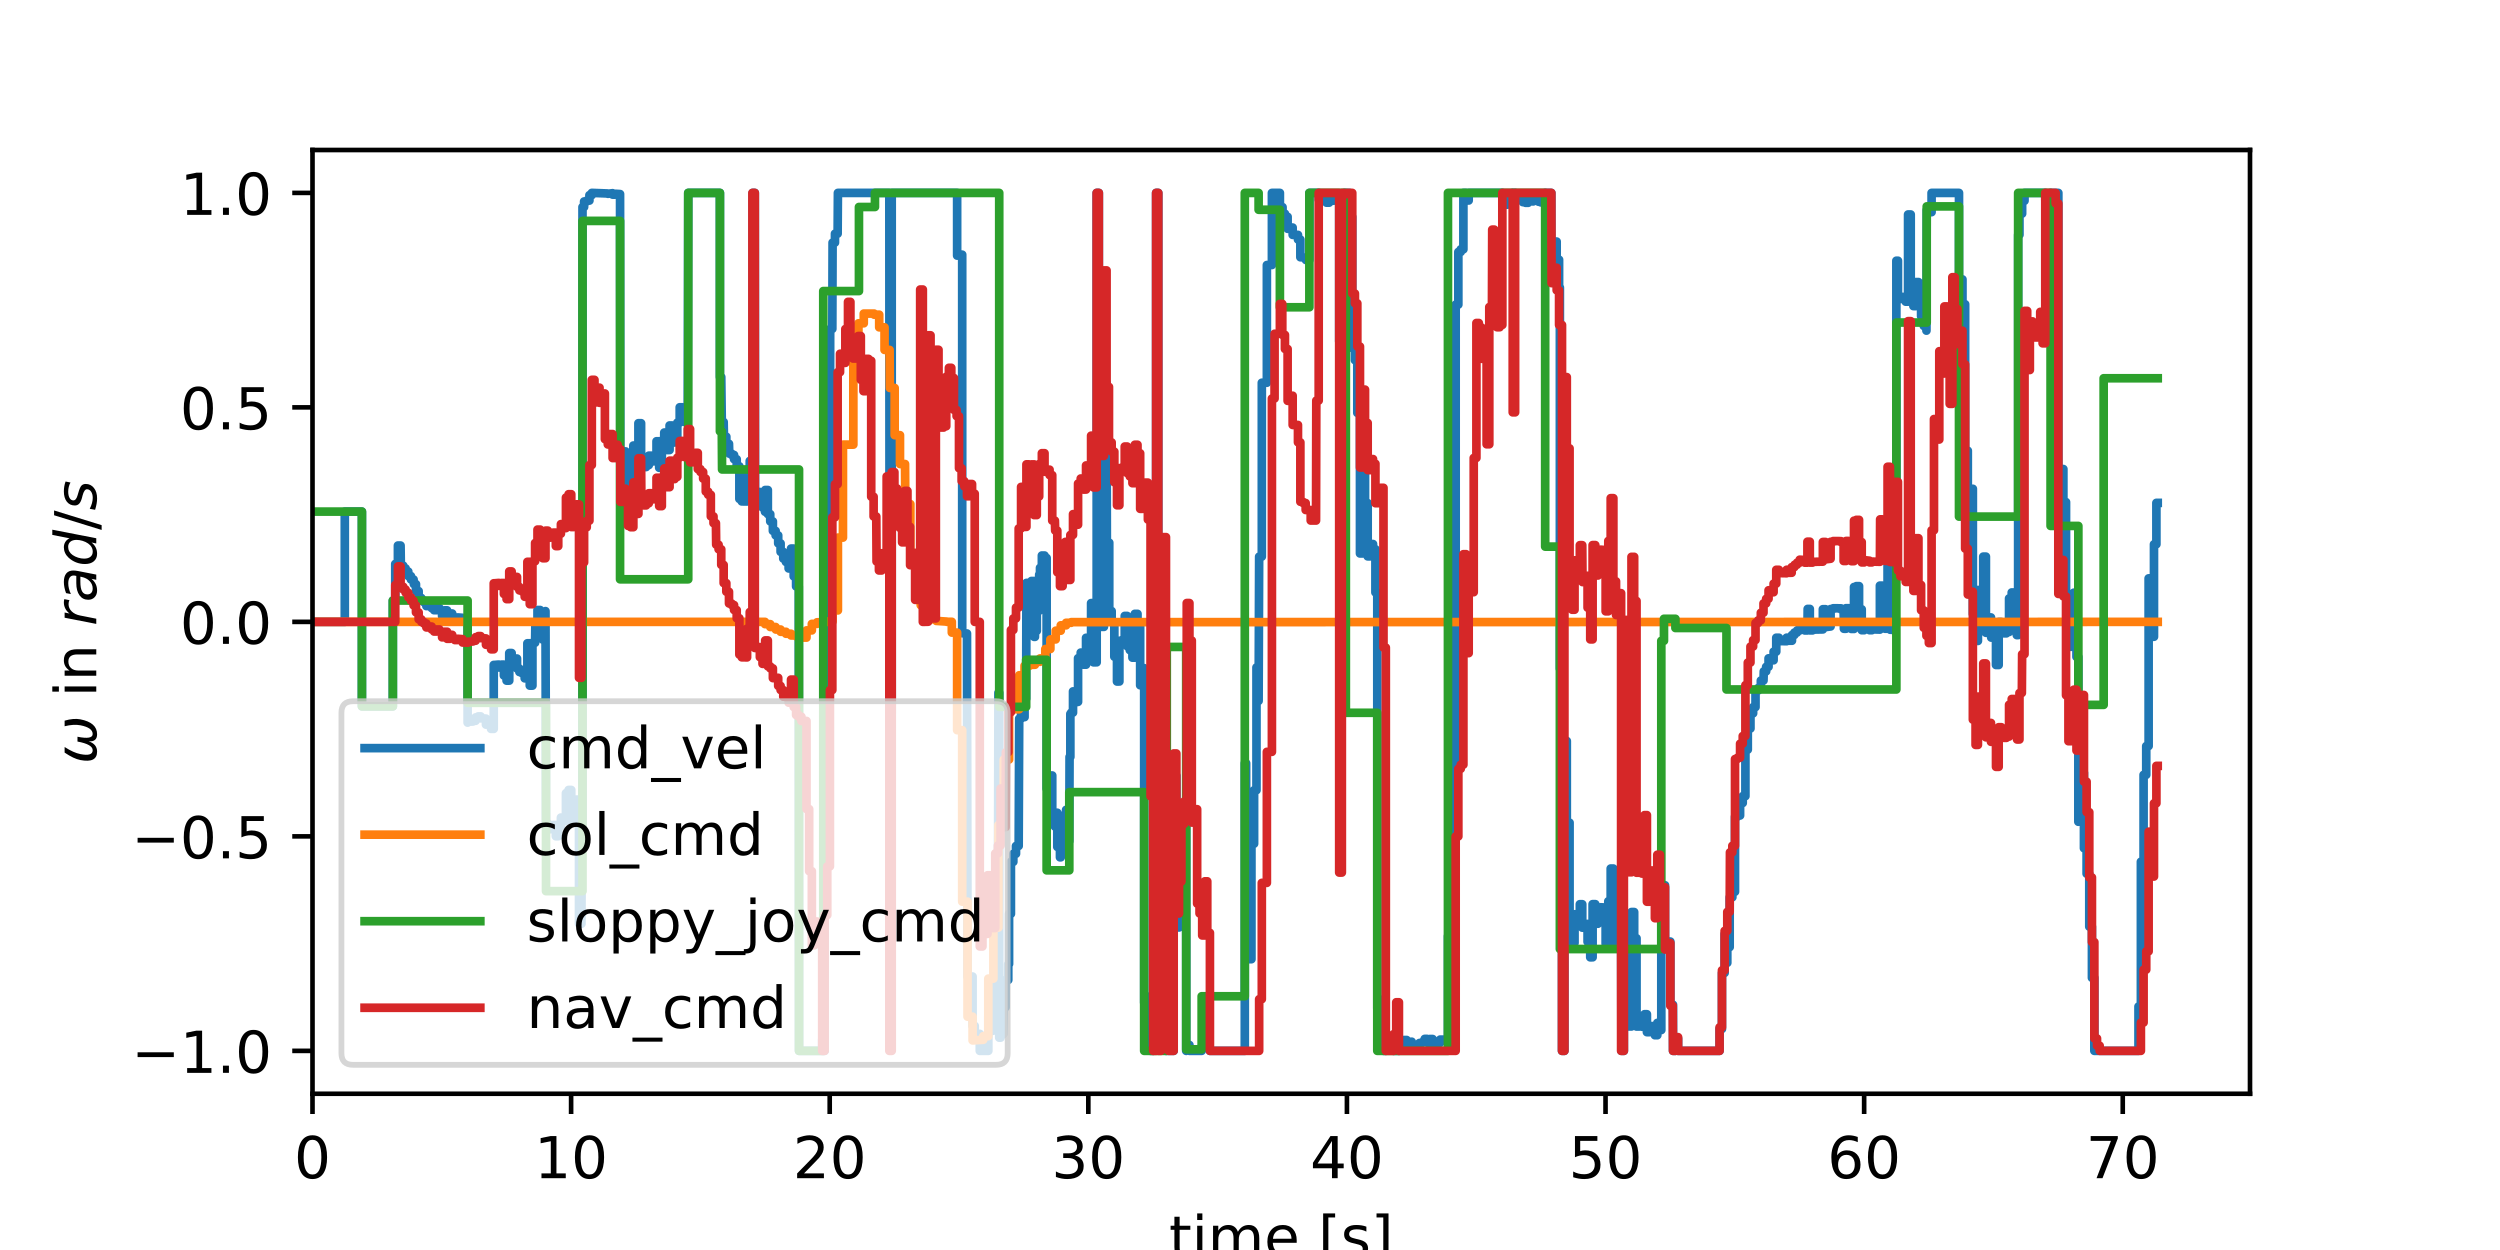 <?xml version="1.0" encoding="utf-8" standalone="no"?>
<!DOCTYPE svg PUBLIC "-//W3C//DTD SVG 1.1//EN"
  "http://www.w3.org/Graphics/SVG/1.1/DTD/svg11.dtd">
<!-- Created with matplotlib (http://matplotlib.org/) -->
<svg height="216pt" version="1.1" viewBox="0 0 432 216" width="432pt" xmlns="http://www.w3.org/2000/svg" xmlns:xlink="http://www.w3.org/1999/xlink">
 <defs>
  <style type="text/css">
*{stroke-linecap:butt;stroke-linejoin:round;}
  </style>
 </defs>
 <g id="figure_1">
  <g id="patch_1">
   <path d="M 0 216 
L 432 216 
L 432 0 
L 0 0 
z
" style="fill:#ffffff;"/>
  </g>
  <g id="axes_1">
   <g id="patch_2">
    <path d="M 54 189 
L 388.8 189 
L 388.8 25.92 
L 54 25.92 
z
" style="fill:#ffffff;"/>
   </g>
   <g id="matplotlib.axis_1">
    <g id="xtick_1">
     <g id="line2d_1">
      <defs>
       <path d="M 0 0 
L 0 3.5 
" id="mb33b54efed" style="stroke:#000000;stroke-width:0.8;"/>
      </defs>
      <g>
       <use style="stroke:#000000;stroke-width:0.8;" x="54" xlink:href="#mb33b54efed" y="189"/>
      </g>
     </g>
     <g id="text_1">
      <!-- 0 -->
      <defs>
       <path d="M 31.781 66.406 
Q 24.172 66.406 20.328 58.906 
Q 16.5 51.422 16.5 36.375 
Q 16.5 21.391 20.328 13.891 
Q 24.172 6.391 31.781 6.391 
Q 39.453 6.391 43.281 13.891 
Q 47.125 21.391 47.125 36.375 
Q 47.125 51.422 43.281 58.906 
Q 39.453 66.406 31.781 66.406 
z
M 31.781 74.219 
Q 44.047 74.219 50.516 64.516 
Q 56.984 54.828 56.984 36.375 
Q 56.984 17.969 50.516 8.266 
Q 44.047 -1.422 31.781 -1.422 
Q 19.531 -1.422 13.062 8.266 
Q 6.594 17.969 6.594 36.375 
Q 6.594 54.828 13.062 64.516 
Q 19.531 74.219 31.781 74.219 
z
" id="DejaVuSans-30"/>
      </defs>
      <g transform="translate(50.819 203.598)scale(0.1 -0.1)">
       <use xlink:href="#DejaVuSans-30"/>
      </g>
     </g>
    </g>
    <g id="xtick_2">
     <g id="line2d_2">
      <g>
       <use style="stroke:#000000;stroke-width:0.8;" x="98.687" xlink:href="#mb33b54efed" y="189"/>
      </g>
     </g>
     <g id="text_2">
      <!-- 10 -->
      <defs>
       <path d="M 12.406 8.297 
L 28.516 8.297 
L 28.516 63.922 
L 10.984 60.406 
L 10.984 69.391 
L 28.422 72.906 
L 38.281 72.906 
L 38.281 8.297 
L 54.391 8.297 
L 54.391 0 
L 12.406 0 
z
" id="DejaVuSans-31"/>
      </defs>
      <g transform="translate(92.325 203.598)scale(0.1 -0.1)">
       <use xlink:href="#DejaVuSans-31"/>
       <use x="63.623" xlink:href="#DejaVuSans-30"/>
      </g>
     </g>
    </g>
    <g id="xtick_3">
     <g id="line2d_3">
      <g>
       <use style="stroke:#000000;stroke-width:0.8;" x="143.375" xlink:href="#mb33b54efed" y="189"/>
      </g>
     </g>
     <g id="text_3">
      <!-- 20 -->
      <defs>
       <path d="M 19.188 8.297 
L 53.609 8.297 
L 53.609 0 
L 7.328 0 
L 7.328 8.297 
Q 12.938 14.109 22.625 23.891 
Q 32.328 33.688 34.812 36.531 
Q 39.547 41.844 41.422 45.531 
Q 43.312 49.219 43.312 52.781 
Q 43.312 58.594 39.234 62.25 
Q 35.156 65.922 28.609 65.922 
Q 23.969 65.922 18.812 64.312 
Q 13.672 62.703 7.812 59.422 
L 7.812 69.391 
Q 13.766 71.781 18.938 73 
Q 24.125 74.219 28.422 74.219 
Q 39.75 74.219 46.484 68.547 
Q 53.219 62.891 53.219 53.422 
Q 53.219 48.922 51.531 44.891 
Q 49.859 40.875 45.406 35.406 
Q 44.188 33.984 37.641 27.219 
Q 31.109 20.453 19.188 8.297 
z
" id="DejaVuSans-32"/>
      </defs>
      <g transform="translate(137.012 203.598)scale(0.1 -0.1)">
       <use xlink:href="#DejaVuSans-32"/>
       <use x="63.623" xlink:href="#DejaVuSans-30"/>
      </g>
     </g>
    </g>
    <g id="xtick_4">
     <g id="line2d_4">
      <g>
       <use style="stroke:#000000;stroke-width:0.8;" x="188.062" xlink:href="#mb33b54efed" y="189"/>
      </g>
     </g>
     <g id="text_4">
      <!-- 30 -->
      <defs>
       <path d="M 40.578 39.312 
Q 47.656 37.797 51.625 33 
Q 55.609 28.219 55.609 21.188 
Q 55.609 10.406 48.188 4.484 
Q 40.766 -1.422 27.094 -1.422 
Q 22.516 -1.422 17.656 -0.516 
Q 12.797 0.391 7.625 2.203 
L 7.625 11.719 
Q 11.719 9.328 16.594 8.109 
Q 21.484 6.891 26.812 6.891 
Q 36.078 6.891 40.938 10.547 
Q 45.797 14.203 45.797 21.188 
Q 45.797 27.641 41.281 31.266 
Q 36.766 34.906 28.719 34.906 
L 20.219 34.906 
L 20.219 43.016 
L 29.109 43.016 
Q 36.375 43.016 40.234 45.922 
Q 44.094 48.828 44.094 54.297 
Q 44.094 59.906 40.109 62.906 
Q 36.141 65.922 28.719 65.922 
Q 24.656 65.922 20.016 65.031 
Q 15.375 64.156 9.812 62.312 
L 9.812 71.094 
Q 15.438 72.656 20.344 73.438 
Q 25.25 74.219 29.594 74.219 
Q 40.828 74.219 47.359 69.109 
Q 53.906 64.016 53.906 55.328 
Q 53.906 49.266 50.438 45.094 
Q 46.969 40.922 40.578 39.312 
z
" id="DejaVuSans-33"/>
      </defs>
      <g transform="translate(181.699 203.598)scale(0.1 -0.1)">
       <use xlink:href="#DejaVuSans-33"/>
       <use x="63.623" xlink:href="#DejaVuSans-30"/>
      </g>
     </g>
    </g>
    <g id="xtick_5">
     <g id="line2d_5">
      <g>
       <use style="stroke:#000000;stroke-width:0.8;" x="232.749" xlink:href="#mb33b54efed" y="189"/>
      </g>
     </g>
     <g id="text_5">
      <!-- 40 -->
      <defs>
       <path d="M 37.797 64.312 
L 12.891 25.391 
L 37.797 25.391 
z
M 35.203 72.906 
L 47.609 72.906 
L 47.609 25.391 
L 58.016 25.391 
L 58.016 17.188 
L 47.609 17.188 
L 47.609 0 
L 37.797 0 
L 37.797 17.188 
L 4.891 17.188 
L 4.891 26.703 
z
" id="DejaVuSans-34"/>
      </defs>
      <g transform="translate(226.387 203.598)scale(0.1 -0.1)">
       <use xlink:href="#DejaVuSans-34"/>
       <use x="63.623" xlink:href="#DejaVuSans-30"/>
      </g>
     </g>
    </g>
    <g id="xtick_6">
     <g id="line2d_6">
      <g>
       <use style="stroke:#000000;stroke-width:0.8;" x="277.436" xlink:href="#mb33b54efed" y="189"/>
      </g>
     </g>
     <g id="text_6">
      <!-- 50 -->
      <defs>
       <path d="M 10.797 72.906 
L 49.516 72.906 
L 49.516 64.594 
L 19.828 64.594 
L 19.828 46.734 
Q 21.969 47.469 24.109 47.828 
Q 26.266 48.188 28.422 48.188 
Q 40.625 48.188 47.75 41.5 
Q 54.891 34.812 54.891 23.391 
Q 54.891 11.625 47.562 5.094 
Q 40.234 -1.422 26.906 -1.422 
Q 22.312 -1.422 17.547 -0.641 
Q 12.797 0.141 7.719 1.703 
L 7.719 11.625 
Q 12.109 9.234 16.797 8.062 
Q 21.484 6.891 26.703 6.891 
Q 35.156 6.891 40.078 11.328 
Q 45.016 15.766 45.016 23.391 
Q 45.016 31 40.078 35.438 
Q 35.156 39.891 26.703 39.891 
Q 22.75 39.891 18.812 39.016 
Q 14.891 38.141 10.797 36.281 
z
" id="DejaVuSans-35"/>
      </defs>
      <g transform="translate(271.074 203.598)scale(0.1 -0.1)">
       <use xlink:href="#DejaVuSans-35"/>
       <use x="63.623" xlink:href="#DejaVuSans-30"/>
      </g>
     </g>
    </g>
    <g id="xtick_7">
     <g id="line2d_7">
      <g>
       <use style="stroke:#000000;stroke-width:0.8;" x="322.124" xlink:href="#mb33b54efed" y="189"/>
      </g>
     </g>
     <g id="text_7">
      <!-- 60 -->
      <defs>
       <path d="M 33.016 40.375 
Q 26.375 40.375 22.484 35.828 
Q 18.609 31.297 18.609 23.391 
Q 18.609 15.531 22.484 10.953 
Q 26.375 6.391 33.016 6.391 
Q 39.656 6.391 43.531 10.953 
Q 47.406 15.531 47.406 23.391 
Q 47.406 31.297 43.531 35.828 
Q 39.656 40.375 33.016 40.375 
z
M 52.594 71.297 
L 52.594 62.312 
Q 48.875 64.062 45.094 64.984 
Q 41.312 65.922 37.594 65.922 
Q 27.828 65.922 22.672 59.328 
Q 17.531 52.734 16.797 39.406 
Q 19.672 43.656 24.016 45.922 
Q 28.375 48.188 33.594 48.188 
Q 44.578 48.188 50.953 41.516 
Q 57.328 34.859 57.328 23.391 
Q 57.328 12.156 50.688 5.359 
Q 44.047 -1.422 33.016 -1.422 
Q 20.359 -1.422 13.672 8.266 
Q 6.984 17.969 6.984 36.375 
Q 6.984 53.656 15.188 63.938 
Q 23.391 74.219 37.203 74.219 
Q 40.922 74.219 44.703 73.484 
Q 48.484 72.75 52.594 71.297 
z
" id="DejaVuSans-36"/>
      </defs>
      <g transform="translate(315.761 203.598)scale(0.1 -0.1)">
       <use xlink:href="#DejaVuSans-36"/>
       <use x="63.623" xlink:href="#DejaVuSans-30"/>
      </g>
     </g>
    </g>
    <g id="xtick_8">
     <g id="line2d_8">
      <g>
       <use style="stroke:#000000;stroke-width:0.8;" x="366.811" xlink:href="#mb33b54efed" y="189"/>
      </g>
     </g>
     <g id="text_8">
      <!-- 70 -->
      <defs>
       <path d="M 8.203 72.906 
L 55.078 72.906 
L 55.078 68.703 
L 28.609 0 
L 18.312 0 
L 43.219 64.594 
L 8.203 64.594 
z
" id="DejaVuSans-37"/>
      </defs>
      <g transform="translate(360.449 203.598)scale(0.1 -0.1)">
       <use xlink:href="#DejaVuSans-37"/>
       <use x="63.623" xlink:href="#DejaVuSans-30"/>
      </g>
     </g>
    </g>
    <g id="text_9">
     <!-- time [s] -->
     <defs>
      <path d="M 18.312 70.219 
L 18.312 54.688 
L 36.812 54.688 
L 36.812 47.703 
L 18.312 47.703 
L 18.312 18.016 
Q 18.312 11.328 20.141 9.422 
Q 21.969 7.516 27.594 7.516 
L 36.812 7.516 
L 36.812 0 
L 27.594 0 
Q 17.188 0 13.234 3.875 
Q 9.281 7.766 9.281 18.016 
L 9.281 47.703 
L 2.688 47.703 
L 2.688 54.688 
L 9.281 54.688 
L 9.281 70.219 
z
" id="DejaVuSans-74"/>
      <path d="M 9.422 54.688 
L 18.406 54.688 
L 18.406 0 
L 9.422 0 
z
M 9.422 75.984 
L 18.406 75.984 
L 18.406 64.594 
L 9.422 64.594 
z
" id="DejaVuSans-69"/>
      <path d="M 52 44.188 
Q 55.375 50.25 60.062 53.125 
Q 64.75 56 71.094 56 
Q 79.641 56 84.281 50.016 
Q 88.922 44.047 88.922 33.016 
L 88.922 0 
L 79.891 0 
L 79.891 32.719 
Q 79.891 40.578 77.094 44.375 
Q 74.312 48.188 68.609 48.188 
Q 61.625 48.188 57.562 43.547 
Q 53.516 38.922 53.516 30.906 
L 53.516 0 
L 44.484 0 
L 44.484 32.719 
Q 44.484 40.625 41.703 44.406 
Q 38.922 48.188 33.109 48.188 
Q 26.219 48.188 22.156 43.531 
Q 18.109 38.875 18.109 30.906 
L 18.109 0 
L 9.078 0 
L 9.078 54.688 
L 18.109 54.688 
L 18.109 46.188 
Q 21.188 51.219 25.484 53.609 
Q 29.781 56 35.688 56 
Q 41.656 56 45.828 52.969 
Q 50 49.953 52 44.188 
z
" id="DejaVuSans-6d"/>
      <path d="M 56.203 29.594 
L 56.203 25.203 
L 14.891 25.203 
Q 15.484 15.922 20.484 11.062 
Q 25.484 6.203 34.422 6.203 
Q 39.594 6.203 44.453 7.469 
Q 49.312 8.734 54.109 11.281 
L 54.109 2.781 
Q 49.266 0.734 44.188 -0.344 
Q 39.109 -1.422 33.891 -1.422 
Q 20.797 -1.422 13.156 6.188 
Q 5.516 13.812 5.516 26.812 
Q 5.516 40.234 12.766 48.109 
Q 20.016 56 32.328 56 
Q 43.359 56 49.781 48.891 
Q 56.203 41.797 56.203 29.594 
z
M 47.219 32.234 
Q 47.125 39.594 43.094 43.984 
Q 39.062 48.391 32.422 48.391 
Q 24.906 48.391 20.391 44.141 
Q 15.875 39.891 15.188 32.172 
z
" id="DejaVuSans-65"/>
      <path id="DejaVuSans-20"/>
      <path d="M 8.594 75.984 
L 29.297 75.984 
L 29.297 69 
L 17.578 69 
L 17.578 -6.203 
L 29.297 -6.203 
L 29.297 -13.188 
L 8.594 -13.188 
z
" id="DejaVuSans-5b"/>
      <path d="M 44.281 53.078 
L 44.281 44.578 
Q 40.484 46.531 36.375 47.5 
Q 32.281 48.484 27.875 48.484 
Q 21.188 48.484 17.844 46.438 
Q 14.5 44.391 14.5 40.281 
Q 14.5 37.156 16.891 35.375 
Q 19.281 33.594 26.516 31.984 
L 29.594 31.297 
Q 39.156 29.25 43.188 25.516 
Q 47.219 21.781 47.219 15.094 
Q 47.219 7.469 41.188 3.016 
Q 35.156 -1.422 24.609 -1.422 
Q 20.219 -1.422 15.453 -0.562 
Q 10.688 0.297 5.422 2 
L 5.422 11.281 
Q 10.406 8.688 15.234 7.391 
Q 20.062 6.109 24.812 6.109 
Q 31.156 6.109 34.562 8.281 
Q 37.984 10.453 37.984 14.406 
Q 37.984 18.062 35.516 20.016 
Q 33.062 21.969 24.703 23.781 
L 21.578 24.516 
Q 13.234 26.266 9.516 29.906 
Q 5.812 33.547 5.812 39.891 
Q 5.812 47.609 11.281 51.797 
Q 16.75 56 26.812 56 
Q 31.781 56 36.172 55.266 
Q 40.578 54.547 44.281 53.078 
z
" id="DejaVuSans-73"/>
      <path d="M 30.422 75.984 
L 30.422 -13.188 
L 9.719 -13.188 
L 9.719 -6.203 
L 21.391 -6.203 
L 21.391 69 
L 9.719 69 
L 9.719 75.984 
z
" id="DejaVuSans-5d"/>
     </defs>
     <g transform="translate(202.009 217.277)scale(0.1 -0.1)">
      <use xlink:href="#DejaVuSans-74"/>
      <use x="39.209" xlink:href="#DejaVuSans-69"/>
      <use x="66.992" xlink:href="#DejaVuSans-6d"/>
      <use x="164.404" xlink:href="#DejaVuSans-65"/>
      <use x="225.928" xlink:href="#DejaVuSans-20"/>
      <use x="257.715" xlink:href="#DejaVuSans-5b"/>
      <use x="296.729" xlink:href="#DejaVuSans-73"/>
      <use x="348.828" xlink:href="#DejaVuSans-5d"/>
     </g>
    </g>
   </g>
   <g id="matplotlib.axis_2">
    <g id="ytick_1">
     <g id="line2d_9">
      <defs>
       <path d="M 0 0 
L -3.5 0 
" id="m8218e92405" style="stroke:#000000;stroke-width:0.8;"/>
      </defs>
      <g>
       <use style="stroke:#000000;stroke-width:0.8;" x="54" xlink:href="#m8218e92405" y="181.587"/>
      </g>
     </g>
     <g id="text_10">
      <!-- −1.0 -->
      <defs>
       <path d="M 10.594 35.5 
L 73.188 35.5 
L 73.188 27.203 
L 10.594 27.203 
z
" id="DejaVuSans-2212"/>
       <path d="M 10.688 12.406 
L 21 12.406 
L 21 0 
L 10.688 0 
z
" id="DejaVuSans-2e"/>
      </defs>
      <g transform="translate(22.717 185.386)scale(0.1 -0.1)">
       <use xlink:href="#DejaVuSans-2212"/>
       <use x="83.789" xlink:href="#DejaVuSans-31"/>
       <use x="147.412" xlink:href="#DejaVuSans-2e"/>
       <use x="179.199" xlink:href="#DejaVuSans-30"/>
      </g>
     </g>
    </g>
    <g id="ytick_2">
     <g id="line2d_10">
      <g>
       <use style="stroke:#000000;stroke-width:0.8;" x="54" xlink:href="#m8218e92405" y="144.524"/>
      </g>
     </g>
     <g id="text_11">
      <!-- −0.5 -->
      <g transform="translate(22.717 148.323)scale(0.1 -0.1)">
       <use xlink:href="#DejaVuSans-2212"/>
       <use x="83.789" xlink:href="#DejaVuSans-30"/>
       <use x="147.412" xlink:href="#DejaVuSans-2e"/>
       <use x="179.199" xlink:href="#DejaVuSans-35"/>
      </g>
     </g>
    </g>
    <g id="ytick_3">
     <g id="line2d_11">
      <g>
       <use style="stroke:#000000;stroke-width:0.8;" x="54" xlink:href="#m8218e92405" y="107.46"/>
      </g>
     </g>
     <g id="text_12">
      <!-- 0.0 -->
      <g transform="translate(31.097 111.259)scale(0.1 -0.1)">
       <use xlink:href="#DejaVuSans-30"/>
       <use x="63.623" xlink:href="#DejaVuSans-2e"/>
       <use x="95.41" xlink:href="#DejaVuSans-30"/>
      </g>
     </g>
    </g>
    <g id="ytick_4">
     <g id="line2d_12">
      <g>
       <use style="stroke:#000000;stroke-width:0.8;" x="54" xlink:href="#m8218e92405" y="70.396"/>
      </g>
     </g>
     <g id="text_13">
      <!-- 0.5 -->
      <g transform="translate(31.097 74.196)scale(0.1 -0.1)">
       <use xlink:href="#DejaVuSans-30"/>
       <use x="63.623" xlink:href="#DejaVuSans-2e"/>
       <use x="95.41" xlink:href="#DejaVuSans-35"/>
      </g>
     </g>
    </g>
    <g id="ytick_5">
     <g id="line2d_13">
      <g>
       <use style="stroke:#000000;stroke-width:0.8;" x="54" xlink:href="#m8218e92405" y="33.333"/>
      </g>
     </g>
     <g id="text_14">
      <!-- 1.0 -->
      <g transform="translate(31.097 37.132)scale(0.1 -0.1)">
       <use xlink:href="#DejaVuSans-31"/>
       <use x="63.623" xlink:href="#DejaVuSans-2e"/>
       <use x="95.41" xlink:href="#DejaVuSans-30"/>
      </g>
     </g>
    </g>
    <g id="text_15">
     <!-- $\omega$ in $rad/s$ -->
     <defs>
      <path d="M 21.391 -1.422 
Q 1.125 -1.422 6.781 27.594 
Q 8.984 39.062 19.625 54.688 
L 29.297 54.688 
Q 19.234 39.062 17 27.344 
Q 12.797 6.203 23.734 6.203 
Q 33.844 6.203 38.719 32.469 
L 47.016 32.469 
Q 41.703 6.062 51.812 6.203 
Q 62.703 6.297 66.797 27.344 
Q 69.047 39.062 65.141 54.688 
L 74.812 54.688 
Q 79.297 39.062 77.094 27.594 
Q 71.531 -1.469 51.219 -1.422 
Q 37.938 -1.375 39.109 13.188 
Q 34.281 -1.422 21.391 -1.422 
z
" id="DejaVuSans-Oblique-3c9"/>
      <path d="M 54.891 33.016 
L 54.891 0 
L 45.906 0 
L 45.906 32.719 
Q 45.906 40.484 42.875 44.328 
Q 39.844 48.188 33.797 48.188 
Q 26.516 48.188 22.312 43.547 
Q 18.109 38.922 18.109 30.906 
L 18.109 0 
L 9.078 0 
L 9.078 54.688 
L 18.109 54.688 
L 18.109 46.188 
Q 21.344 51.125 25.703 53.562 
Q 30.078 56 35.797 56 
Q 45.219 56 50.047 50.172 
Q 54.891 44.344 54.891 33.016 
z
" id="DejaVuSans-6e"/>
      <path d="M 44.578 46.391 
Q 43.219 47.125 41.453 47.516 
Q 39.703 47.906 37.703 47.906 
Q 30.516 47.906 25.141 42.453 
Q 19.781 37.016 18.016 27.875 
L 12.5 0 
L 3.516 0 
L 14.203 54.688 
L 23.188 54.688 
L 21.484 46.188 
Q 25.047 50.922 30 53.453 
Q 34.969 56 40.578 56 
Q 42.047 56 43.453 55.828 
Q 44.875 55.672 46.297 55.281 
z
" id="DejaVuSans-Oblique-72"/>
      <path d="M 53.719 31.203 
L 47.609 0 
L 38.625 0 
L 40.281 8.297 
Q 36.328 3.422 31.266 1 
Q 26.219 -1.422 20.016 -1.422 
Q 13.031 -1.422 8.562 2.844 
Q 4.109 7.125 4.109 13.812 
Q 4.109 23.391 11.75 28.953 
Q 19.391 34.516 32.812 34.516 
L 45.312 34.516 
L 45.797 36.922 
Q 45.906 37.312 45.953 37.766 
Q 46 38.234 46 39.203 
Q 46 43.562 42.453 45.969 
Q 38.922 48.391 32.516 48.391 
Q 28.125 48.391 23.5 47.266 
Q 18.891 46.141 14.016 43.891 
L 15.578 52.203 
Q 20.656 54.109 25.516 55.047 
Q 30.375 56 34.906 56 
Q 44.578 56 49.625 51.797 
Q 54.688 47.609 54.688 39.594 
Q 54.688 37.984 54.438 35.812 
Q 54.203 33.641 53.719 31.203 
z
M 44 27.484 
L 35.016 27.484 
Q 23.969 27.484 18.672 24.531 
Q 13.375 21.578 13.375 15.375 
Q 13.375 11.078 16.078 8.641 
Q 18.797 6.203 23.578 6.203 
Q 30.906 6.203 36.375 11.453 
Q 41.844 16.703 43.609 25.484 
z
" id="DejaVuSans-Oblique-61"/>
      <path d="M 41.797 8.203 
Q 38.188 3.469 33.25 1.016 
Q 28.328 -1.422 22.312 -1.422 
Q 14.109 -1.422 9.344 4.172 
Q 4.594 9.766 4.594 19.484 
Q 4.594 27.594 7.469 34.938 
Q 10.359 42.281 15.828 48.094 
Q 19.438 51.953 23.969 53.969 
Q 28.516 56 33.5 56 
Q 38.766 56 42.797 53.453 
Q 46.828 50.922 49.031 46.188 
L 54.891 75.984 
L 63.922 75.984 
L 49.125 0 
L 40.094 0 
z
M 13.922 21.094 
Q 13.922 14.016 17.109 10.062 
Q 20.312 6.109 25.984 6.109 
Q 30.172 6.109 33.766 8.125 
Q 37.359 10.156 40.094 14.109 
Q 42.969 18.219 44.625 23.578 
Q 46.297 28.953 46.297 34.188 
Q 46.297 40.969 43.094 44.766 
Q 39.891 48.578 34.281 48.578 
Q 30.031 48.578 26.359 46.578 
Q 22.703 44.578 20.125 40.828 
Q 17.281 36.766 15.594 31.391 
Q 13.922 26.031 13.922 21.094 
z
" id="DejaVuSans-Oblique-64"/>
      <path d="M 25.391 72.906 
L 33.688 72.906 
L 8.297 -9.281 
L 0 -9.281 
z
" id="DejaVuSans-2f"/>
      <path d="M 50 53.078 
L 48.297 44.578 
Q 44.734 46.531 40.766 47.5 
Q 36.812 48.484 32.625 48.484 
Q 25.531 48.484 21.453 46.062 
Q 17.391 43.656 17.391 39.5 
Q 17.391 34.672 26.859 32.078 
Q 27.594 31.891 27.938 31.781 
L 30.812 30.906 
Q 39.797 28.422 42.797 25.688 
Q 45.797 22.953 45.797 18.219 
Q 45.797 9.516 38.891 4.047 
Q 31.984 -1.422 20.797 -1.422 
Q 16.453 -1.422 11.672 -0.578 
Q 6.891 0.25 1.125 2 
L 2.875 11.281 
Q 7.812 8.734 12.594 7.422 
Q 17.391 6.109 21.781 6.109 
Q 28.375 6.109 32.5 8.938 
Q 36.625 11.766 36.625 16.109 
Q 36.625 20.797 25.781 23.688 
L 24.859 23.922 
L 21.781 24.703 
Q 14.938 26.516 11.766 29.469 
Q 8.594 32.422 8.594 37.016 
Q 8.594 45.75 15.156 50.875 
Q 21.734 56 33.016 56 
Q 37.453 56 41.672 55.266 
Q 45.906 54.547 50 53.078 
z
" id="DejaVuSans-Oblique-73"/>
     </defs>
     <g transform="translate(16.637 132.01)rotate(-90)scale(0.1 -0.1)">
      <use transform="translate(0 0.016)" xlink:href="#DejaVuSans-Oblique-3c9"/>
      <use transform="translate(83.74 0.016)" xlink:href="#DejaVuSans-20"/>
      <use transform="translate(115.527 0.016)" xlink:href="#DejaVuSans-69"/>
      <use transform="translate(143.311 0.016)" xlink:href="#DejaVuSans-6e"/>
      <use transform="translate(206.689 0.016)" xlink:href="#DejaVuSans-20"/>
      <use transform="translate(238.477 0.016)" xlink:href="#DejaVuSans-Oblique-72"/>
      <use transform="translate(279.59 0.016)" xlink:href="#DejaVuSans-Oblique-61"/>
      <use transform="translate(340.869 0.016)" xlink:href="#DejaVuSans-Oblique-64"/>
      <use transform="translate(404.346 0.016)" xlink:href="#DejaVuSans-2f"/>
      <use transform="translate(438.037 0.016)" xlink:href="#DejaVuSans-Oblique-73"/>
     </g>
    </g>
   </g>
   <g id="line2d_14">
    <path clip-path="url(#p447c062f0d)" d="M 54 107.46 
L 59.58 107.46 
L 59.58 88.406 
L 59.672 88.406 
L 62.54 88.406 
L 62.54 122.056 
L 62.633 122.056 
L 67.885 122.056 
L 67.885 103.773 
L 67.977 103.773 
L 68.299 103.773 
L 68.299 97.445 
L 68.391 97.445 
L 68.76 97.445 
L 68.76 94.269 
L 68.852 94.269 
L 69.219 94.269 
L 69.265 97.736 
L 69.311 97.736 
L 69.68 97.736 
L 69.725 98.215 
L 69.771 98.215 
L 70.092 98.215 
L 70.092 98.766 
L 70.183 98.766 
L 70.55 98.766 
L 70.55 99.547 
L 70.642 99.547 
L 71.009 99.547 
L 71.009 100.133 
L 71.101 100.133 
L 71.468 100.133 
L 71.514 100.938 
L 71.559 100.938 
L 71.88 100.938 
L 71.88 102.137 
L 71.973 102.137 
L 72.342 102.137 
L 72.342 103.325 
L 72.434 103.325 
L 72.802 103.325 
L 72.802 103.773 
L 72.895 103.773 
L 73.217 103.773 
L 73.217 104.04 
L 73.308 104.04 
L 73.676 104.04 
L 73.676 104.732 
L 73.767 104.732 
L 74.135 104.732 
L 74.135 104.58 
L 74.227 104.58 
L 74.595 104.58 
L 74.595 105.083 
L 74.688 105.083 
L 75.01 105.083 
L 75.01 105.443 
L 75.102 105.443 
L 75.47 105.443 
L 75.47 105.082 
L 75.563 105.082 
L 75.939 105.082 
L 75.939 105.462 
L 76.023 105.462 
L 76.391 105.462 
L 76.391 106.446 
L 76.483 106.446 
L 76.805 106.446 
L 76.805 105.47 
L 76.896 105.47 
L 77.264 105.47 
L 77.264 106.7 
L 77.356 106.7 
L 77.724 106.7 
L 77.77 106.01 
L 77.816 106.01 
L 78.137 106.01 
L 78.137 106.623 
L 78.231 106.623 
L 78.597 106.623 
L 78.597 106.914 
L 78.689 106.914 
L 79.056 106.914 
L 79.056 106.694 
L 79.148 106.694 
L 79.929 106.758 
L 79.929 107.342 
L 80.022 107.342 
L 80.804 107.365 
L 80.804 124.869 
L 80.898 124.715 
L 81.724 124.676 
L 81.724 124.553 
L 81.816 124.553 
L 82.185 124.553 
L 82.185 123.968 
L 82.277 123.968 
L 82.644 123.968 
L 82.644 123.793 
L 82.736 123.793 
L 83.059 123.793 
L 83.059 124.128 
L 83.15 124.128 
L 83.975 124.173 
L 83.975 125.215 
L 84.068 125.215 
L 84.392 125.215 
L 84.392 124.562 
L 84.484 124.562 
L 84.855 124.562 
L 84.855 125.952 
L 84.948 125.952 
L 85.318 125.952 
L 85.318 114.9 
L 85.411 114.9 
L 86.196 114.836 
L 86.196 115.345 
L 86.288 115.345 
L 86.66 115.345 
L 86.66 114.848 
L 86.75 114.848 
L 87.072 114.848 
L 87.072 116.736 
L 87.164 116.736 
L 87.536 116.736 
L 87.536 117.615 
L 87.628 117.615 
L 87.997 117.615 
L 87.997 112.843 
L 88.09 112.843 
L 88.413 112.843 
L 88.413 114.066 
L 88.505 114.066 
L 88.875 114.066 
L 88.875 113.797 
L 88.968 113.797 
L 89.341 113.797 
L 89.341 115.517 
L 89.428 115.517 
L 89.75 115.517 
L 89.75 116.123 
L 89.842 116.123 
L 90.21 116.123 
L 90.21 116.333 
L 90.302 116.333 
L 90.67 116.333 
L 90.67 117.215 
L 90.762 117.215 
L 91.13 117.215 
L 91.13 111.16 
L 91.221 111.16 
L 91.543 111.16 
L 91.543 118.477 
L 91.635 118.477 
L 92.004 118.477 
L 92.004 111.068 
L 92.097 111.068 
L 92.465 111.068 
L 92.512 107.818 
L 92.557 107.818 
L 92.878 107.818 
L 92.878 105.41 
L 92.971 105.41 
L 93.339 105.41 
L 93.339 109.93 
L 93.431 109.93 
L 93.8 109.93 
L 93.8 110.532 
L 93.891 110.532 
L 94.259 110.532 
L 94.259 105.6 
L 94.351 142.257 
L 94.672 142.257 
L 94.672 143.317 
L 94.763 143.317 
L 95.591 143.238 
L 95.591 142.551 
L 95.683 142.551 
L 96.049 142.551 
L 96.049 144.503 
L 96.141 144.503 
L 96.464 144.503 
L 96.464 142.713 
L 96.556 142.713 
L 96.924 142.713 
L 96.924 141.277 
L 97.017 141.277 
L 97.388 141.277 
L 97.388 141.882 
L 97.476 141.882 
L 97.796 141.882 
L 97.796 137.057 
L 97.888 137.057 
L 98.255 137.057 
L 98.255 136.504 
L 98.346 136.504 
L 98.714 136.504 
L 98.714 141.723 
L 98.805 141.723 
L 99.128 141.723 
L 99.128 140.011 
L 99.221 140.011 
L 99.591 140.011 
L 99.591 138.175 
L 99.682 138.175 
L 100.054 138.175 
L 100.054 159.63 
L 100.148 159.63 
L 100.471 159.63 
L 100.518 146.748 
L 100.564 146.748 
L 100.655 146.748 
L 100.655 35.774 
L 100.746 35.774 
L 100.931 35.774 
L 100.931 34.814 
L 101.023 34.814 
L 101.391 34.814 
L 101.391 34.664 
L 101.483 34.664 
L 101.852 34.664 
L 101.852 33.717 
L 101.944 33.717 
L 102.265 33.717 
L 102.265 33.333 
L 102.357 33.333 
L 104.986 33.433 
L 105.03 33.484 
L 105.076 33.484 
L 105.859 33.386 
L 105.859 33.632 
L 105.95 33.632 
L 106.318 33.632 
L 106.318 33.486 
L 106.41 33.486 
L 107.145 33.532 
L 107.191 80.143 
L 107.237 80.143 
L 107.651 80.143 
L 107.651 78.004 
L 107.742 78.004 
L 108.11 78.004 
L 108.11 80.149 
L 108.201 80.149 
L 108.523 80.149 
L 108.523 84.047 
L 108.616 84.047 
L 108.983 84.047 
L 108.983 84.266 
L 109.074 84.266 
L 109.441 84.266 
L 109.441 76.989 
L 109.533 76.989 
L 109.856 76.989 
L 109.856 82.092 
L 109.949 82.092 
L 110.318 82.092 
L 110.318 73.128 
L 110.412 73.128 
L 110.779 73.128 
L 110.779 79.479 
L 110.871 79.479 
L 111.238 79.479 
L 111.238 80.709 
L 111.33 80.709 
L 111.652 80.709 
L 111.652 80.37 
L 111.744 80.37 
L 112.113 80.37 
L 112.113 78.742 
L 112.205 78.742 
L 112.573 78.742 
L 112.573 79.724 
L 112.664 79.724 
L 112.986 79.724 
L 112.986 79.467 
L 113.077 79.467 
L 113.445 79.467 
L 113.445 76.25 
L 113.537 76.25 
L 113.906 76.25 
L 113.906 80.833 
L 113.999 80.833 
L 114.366 80.833 
L 114.366 76.13 
L 114.459 76.13 
L 114.782 76.13 
L 114.782 74.745 
L 114.874 74.745 
L 115.243 74.745 
L 115.243 77.766 
L 115.334 77.766 
L 115.703 77.766 
L 115.703 73.518 
L 115.795 73.518 
L 116.117 73.518 
L 116.117 76.464 
L 116.209 76.464 
L 116.577 76.464 
L 116.577 76.118 
L 116.669 76.118 
L 117.037 76.118 
L 117.037 73.035 
L 117.129 73.035 
L 117.453 73.035 
L 117.453 70.377 
L 117.544 70.377 
L 117.913 70.377 
L 117.913 70.515 
L 118.006 70.515 
L 118.374 70.515 
L 118.374 72.96 
L 118.467 72.96 
L 118.835 72.96 
L 118.927 33.333 
L 124.402 33.333 
L 124.402 65.153 
L 124.494 65.153 
L 124.632 65.153 
L 124.726 72.916 
L 125.049 72.916 
L 125.095 75.453 
L 125.14 75.453 
L 125.509 75.453 
L 125.509 76.686 
L 125.602 76.686 
L 125.969 76.686 
L 126.015 78.386 
L 126.061 78.386 
L 126.432 78.386 
L 126.432 78.614 
L 126.521 78.614 
L 126.844 78.614 
L 126.844 79.348 
L 126.937 79.348 
L 127.303 79.348 
L 127.303 80.571 
L 127.395 80.571 
L 127.762 80.571 
L 127.762 86.212 
L 127.854 86.212 
L 128.177 86.212 
L 128.177 86.645 
L 128.269 86.645 
L 129.096 86.659 
L 129.096 82.136 
L 129.189 82.136 
L 129.557 82.136 
L 129.557 79.646 
L 129.649 79.646 
L 130.062 79.646 
L 130.062 33.333 
L 130.154 33.333 
L 130.43 33.333 
L 130.476 85.159 
L 130.523 85.159 
L 130.892 85.159 
L 130.892 85.017 
L 130.983 85.017 
L 131.304 85.017 
L 131.304 86.619 
L 131.396 86.619 
L 131.763 86.619 
L 131.763 87.702 
L 131.855 87.702 
L 132.191 87.702 
L 132.191 88.428 
L 132.222 84.674 
L 132.269 84.674 
L 132.683 84.674 
L 132.683 88.837 
L 132.774 88.837 
L 133.097 88.837 
L 133.097 90.1 
L 133.189 90.1 
L 133.555 90.1 
L 133.555 91.734 
L 133.647 91.734 
L 134.028 91.734 
L 134.028 92.512 
L 134.106 92.512 
L 134.473 92.512 
L 134.473 93.893 
L 134.565 93.893 
L 134.887 93.893 
L 134.887 95.362 
L 134.979 95.362 
L 135.349 95.362 
L 135.349 96.526 
L 135.441 96.526 
L 135.811 96.526 
L 135.811 97.105 
L 135.904 97.105 
L 136.274 97.105 
L 136.274 98.228 
L 136.367 98.228 
L 136.689 98.228 
L 136.689 94.792 
L 136.782 94.792 
L 137.153 94.792 
L 137.153 99.599 
L 137.244 99.599 
L 137.567 99.599 
L 137.567 101.334 
L 137.659 101.334 
L 138.027 101.334 
L 138.073 181.587 
L 138.119 181.587 
L 142.078 181.587 
L 142.078 179.613 
L 142.17 179.613 
L 142.261 179.613 
L 142.261 181.587 
L 142.353 181.587 
L 142.491 181.587 
L 142.491 97.435 
L 142.583 97.435 
L 142.951 97.435 
L 142.997 85.683 
L 143.043 85.683 
L 143.41 85.683 
L 143.456 56.837 
L 143.502 56.837 
L 143.824 56.837 
L 143.871 41.918 
L 143.917 41.918 
L 144.284 41.918 
L 144.284 40.381 
L 144.376 40.381 
L 144.744 40.381 
L 144.79 33.333 
L 144.835 33.333 
L 153.677 33.333 
L 153.722 123.267 
L 153.768 123.267 
L 154.09 123.267 
L 154.09 33.333 
L 154.182 33.333 
L 165.393 33.333 
L 165.393 44.169 
L 165.486 44.169 
L 165.761 44.169 
L 165.761 43.968 
L 165.853 43.968 
L 166.268 44.007 
L 166.268 109.424 
L 166.361 109.424 
L 167.095 109.466 
L 167.19 168.76 
L 168.064 168.745 
L 168.064 177.273 
L 168.156 177.273 
L 168.433 177.273 
L 168.433 178.829 
L 168.524 178.829 
L 168.942 178.829 
L 168.942 178.648 
L 169.03 178.648 
L 169.306 178.648 
L 169.306 181.587 
L 169.399 181.587 
L 170.78 181.587 
L 170.78 175.559 
L 170.872 175.559 
L 171.102 175.559 
L 171.102 177.665 
L 171.195 177.665 
L 171.564 177.665 
L 171.564 178.12 
L 171.656 169.883 
L 171.977 169.883 
L 171.977 160.978 
L 172.069 160.978 
L 172.436 160.978 
L 172.528 119.723 
L 172.666 119.723 
L 172.666 179.306 
L 172.758 179.306 
L 172.897 179.306 
L 172.897 177.4 
L 172.988 177.4 
L 173.356 177.4 
L 173.356 178.709 
L 173.446 174.041 
L 173.767 174.041 
L 173.767 169.344 
L 173.86 169.344 
L 174.227 169.344 
L 174.227 166.58 
L 174.319 166.58 
L 174.365 166.58 
L 174.365 157.912 
L 174.457 157.912 
L 174.686 157.912 
L 174.686 148.93 
L 174.779 148.93 
L 175.102 148.93 
L 175.102 147.534 
L 175.194 147.534 
L 175.565 147.534 
L 175.565 146.184 
L 175.658 146.184 
L 176.027 146.184 
L 176.119 124.179 
L 176.443 124.179 
L 176.443 116.718 
L 176.535 116.718 
L 176.905 116.718 
L 176.905 123.92 
L 176.998 123.92 
L 177.044 123.92 
L 177.044 120.728 
L 177.136 120.728 
L 177.321 120.728 
L 177.366 100.726 
L 177.412 100.726 
L 177.78 100.726 
L 177.78 105.444 
L 177.873 105.444 
L 177.919 105.444 
L 177.919 105.1 
L 178.01 105.1 
L 178.239 105.1 
L 178.239 100.393 
L 178.332 100.393 
L 178.7 100.393 
L 178.7 110.05 
L 178.792 110.05 
L 178.838 110.05 
L 178.838 109.014 
L 178.93 109.014 
L 179.159 109.014 
L 179.159 105.541 
L 179.252 105.541 
L 179.573 105.541 
L 179.573 99.288 
L 179.666 99.288 
L 179.712 99.288 
L 179.712 98.12 
L 179.804 98.12 
L 180.034 98.12 
L 180.034 95.993 
L 180.126 95.993 
L 180.494 95.993 
L 180.494 99.63 
L 180.586 99.63 
L 180.632 99.63 
L 180.632 96.416 
L 180.724 96.416 
L 180.861 96.416 
L 180.861 136.283 
L 180.953 135.931 
L 181.367 135.931 
L 181.418 136.853 
L 181.459 136.853 
L 181.505 136.853 
L 181.505 134.005 
L 181.596 134.005 
L 181.826 134.005 
L 181.826 141.353 
L 181.918 141.353 
L 182.287 141.353 
L 182.287 142.825 
L 182.38 142.825 
L 182.426 142.825 
L 182.426 140.442 
L 182.519 140.442 
L 182.703 140.442 
L 182.703 146.346 
L 182.795 146.346 
L 183.163 146.346 
L 183.163 148.145 
L 183.255 148.145 
L 183.301 148.145 
L 183.301 146.805 
L 183.393 146.805 
L 183.623 146.805 
L 183.623 141.69 
L 183.715 141.69 
L 184.083 141.69 
L 184.083 140.644 
L 184.175 140.644 
L 184.221 140.644 
L 184.221 139.943 
L 184.313 139.943 
L 184.496 139.943 
L 184.496 145.342 
L 184.588 145.342 
L 184.774 145.342 
L 184.819 130.796 
L 184.864 130.796 
L 184.956 130.796 
L 184.956 123.357 
L 185.048 123.357 
L 185.095 123.357 
L 185.095 123.141 
L 185.187 123.141 
L 185.417 123.141 
L 185.417 119.471 
L 185.51 119.471 
L 185.829 119.471 
L 185.829 121.352 
L 185.922 121.352 
L 186.289 121.28 
L 186.289 113.734 
L 186.382 113.734 
L 186.749 113.734 
L 186.749 112.771 
L 186.84 112.771 
L 187.208 112.752 
L 187.208 114.856 
L 187.3 114.856 
L 187.669 114.856 
L 187.669 110.213 
L 187.76 110.213 
L 188.081 110.207 
L 188.081 111.63 
L 188.174 111.63 
L 188.541 111.63 
L 188.541 104.215 
L 188.633 104.215 
L 188.954 104.215 
L 188.954 114.448 
L 189.046 114.448 
L 189.507 114.448 
L 189.507 33.333 
L 189.6 33.333 
L 189.878 33.333 
L 189.878 106.565 
L 189.97 106.565 
L 190.295 106.565 
L 190.295 108.325 
L 190.387 108.325 
L 190.754 108.325 
L 190.754 66.171 
L 190.847 66.171 
L 191.217 66.171 
L 191.263 93.77 
L 191.309 93.77 
L 191.678 93.77 
L 191.678 105.588 
L 191.77 105.588 
L 192.094 105.588 
L 192.094 107.461 
L 192.186 107.461 
L 192.556 107.461 
L 192.556 113.479 
L 192.649 113.479 
L 193.016 113.479 
L 193.016 117.766 
L 193.108 117.766 
L 193.429 117.766 
L 193.429 110.736 
L 193.522 110.736 
L 193.89 110.736 
L 193.89 110.585 
L 193.981 110.585 
L 194.355 110.585 
L 194.355 106.431 
L 194.442 106.431 
L 194.765 106.431 
L 194.811 111.698 
L 194.857 111.698 
L 195.224 111.698 
L 195.224 112.339 
L 195.316 112.339 
L 195.685 112.339 
L 195.685 113.647 
L 195.777 113.647 
L 196.1 113.647 
L 196.1 106.072 
L 196.192 106.072 
L 196.559 106.072 
L 196.559 107.791 
L 196.652 107.791 
L 197.019 107.791 
L 197.019 118.414 
L 197.111 118.414 
L 197.481 118.414 
L 197.481 115.455 
L 197.573 115.455 
L 197.712 115.455 
L 197.712 173.253 
L 197.803 173.253 
L 197.895 173.253 
L 197.895 172.212 
L 197.987 172.212 
L 198.355 172.212 
L 198.355 175.682 
L 198.447 175.682 
L 198.815 175.682 
L 198.815 181.587 
L 198.907 181.587 
L 199.274 181.587 
L 199.274 180.951 
L 199.366 180.951 
L 199.779 180.951 
L 199.779 33.333 
L 199.871 33.333 
L 200.147 33.333 
L 200.147 180.209 
L 200.239 180.209 
L 200.606 180.209 
L 200.606 179.438 
L 200.699 179.438 
L 201.021 179.438 
L 201.021 177.05 
L 201.113 177.05 
L 201.48 177.05 
L 201.48 181.587 
L 201.572 181.587 
L 201.618 181.587 
L 201.618 175.604 
L 201.711 175.604 
L 201.94 175.604 
L 201.94 181.587 
L 202.031 181.587 
L 202.81 181.587 
L 202.81 134.046 
L 202.903 134.046 
L 203.271 134.046 
L 203.318 160.269 
L 203.364 160.269 
L 203.734 160.269 
L 203.78 155.079 
L 203.826 155.079 
L 204.147 155.079 
L 204.147 145.679 
L 204.239 145.679 
L 204.607 145.679 
L 204.607 141.992 
L 204.699 141.992 
L 204.975 141.992 
L 204.975 181.587 
L 205.069 180.566 
L 205.53 180.566 
L 205.53 181.587 
L 205.622 181.587 
L 207.649 181.587 
L 207.649 180.839 
L 207.742 181.1 
L 208.202 181.1 
L 208.202 180.417 
L 208.294 180.417 
L 208.615 180.417 
L 208.615 181.07 
L 208.707 181.07 
L 209.075 181.07 
L 209.075 181.587 
L 209.166 181.587 
L 215.1 181.587 
L 215.1 131.886 
L 215.192 131.886 
L 215.329 131.886 
L 215.329 165.75 
L 215.421 165.75 
L 216.247 165.75 
L 216.247 145.795 
L 216.339 145.795 
L 216.707 145.795 
L 216.707 136.551 
L 216.798 136.551 
L 217.12 136.551 
L 217.12 115.327 
L 217.212 115.327 
L 217.489 115.327 
L 217.489 121.117 
L 217.581 96.187 
L 218.042 96.187 
L 218.042 66.14 
L 218.133 66.14 
L 218.915 66.14 
L 218.915 45.796 
L 219.006 45.796 
L 219.787 45.796 
L 219.787 33.333 
L 219.88 33.333 
L 221.165 33.333 
L 221.165 35.787 
L 221.257 35.787 
L 221.624 35.787 
L 221.624 36.925 
L 221.717 36.925 
L 222.038 36.925 
L 222.038 37.457 
L 222.13 37.457 
L 222.501 37.457 
L 222.501 39.538 
L 222.592 39.538 
L 222.913 39.538 
L 222.959 39.322 
L 223.005 39.322 
L 223.373 39.322 
L 223.373 40.589 
L 223.464 40.589 
L 224.29 40.589 
L 224.29 41.386 
L 224.382 41.386 
L 224.702 41.386 
L 224.702 44.453 
L 224.794 44.453 
L 225.62 44.524 
L 225.666 44.928 
L 225.712 44.928 
L 226.261 44.928 
L 226.261 33.333 
L 226.307 33.333 
L 227.871 33.333 
L 227.871 34.472 
L 227.963 34.472 
L 229.216 34.499 
L 229.216 35.023 
L 229.296 35.023 
L 229.664 35.023 
L 229.664 34.753 
L 229.755 34.753 
L 230.539 34.661 
L 230.539 34.413 
L 230.63 34.413 
L 230.997 34.413 
L 230.997 34.588 
L 231.089 34.588 
L 231.412 34.588 
L 231.412 58.984 
L 231.504 58.984 
L 231.872 58.984 
L 231.872 34.429 
L 231.964 34.429 
L 232.347 34.429 
L 232.347 33.333 
L 232.425 33.333 
L 232.563 33.333 
L 232.609 38.587 
L 232.655 38.587 
L 232.792 38.587 
L 232.839 33.333 
L 232.885 33.333 
L 233.207 33.333 
L 233.207 37.486 
L 233.3 37.486 
L 233.669 37.486 
L 233.669 60.156 
L 233.761 60.156 
L 234.13 60.156 
L 234.13 62.24 
L 234.221 62.24 
L 234.544 62.24 
L 234.544 71.35 
L 234.637 71.35 
L 235.004 71.35 
L 235.004 95.64 
L 235.097 95.64 
L 235.469 95.64 
L 235.469 80.226 
L 235.556 80.226 
L 235.877 80.226 
L 235.877 86.927 
L 235.969 86.927 
L 236.336 86.927 
L 236.336 96.14 
L 236.429 96.14 
L 236.798 96.14 
L 236.798 94.009 
L 236.89 94.009 
L 237.258 94.009 
L 237.258 94.9 
L 237.35 94.9 
L 237.673 94.9 
L 237.673 102.372 
L 237.765 102.372 
L 237.995 102.372 
L 237.995 174.248 
L 238.087 174.248 
L 238.133 174.248 
L 238.133 174.082 
L 238.225 174.082 
L 238.598 174.082 
L 238.598 172.753 
L 238.687 172.753 
L 239.067 172.753 
L 239.067 181.587 
L 239.15 181.587 
L 239.471 181.587 
L 239.471 181.348 
L 239.563 181.348 
L 239.93 181.348 
L 239.93 180.603 
L 240.022 180.603 
L 240.391 180.603 
L 240.391 180.826 
L 240.483 180.826 
L 240.804 180.826 
L 240.804 181.587 
L 240.904 181.587 
L 241.733 181.587 
L 241.778 179.772 
L 241.825 179.772 
L 242.147 179.772 
L 242.147 180.56 
L 242.239 180.56 
L 242.622 180.56 
L 242.622 179.711 
L 242.699 179.711 
L 243.067 179.711 
L 243.067 180.061 
L 243.159 180.061 
L 243.941 180.005 
L 243.941 180.811 
L 244.033 180.811 
L 244.41 180.811 
L 244.41 180.558 
L 244.493 180.558 
L 244.814 180.558 
L 244.814 180.953 
L 244.906 180.953 
L 245.274 180.953 
L 245.274 180.233 
L 245.365 180.233 
L 245.733 180.233 
L 245.733 180.095 
L 245.825 180.095 
L 246.193 180.095 
L 246.193 179.521 
L 246.284 179.521 
L 246.605 179.521 
L 246.605 180.18 
L 246.696 180.18 
L 247.065 180.18 
L 247.065 179.543 
L 247.158 179.543 
L 247.556 179.543 
L 247.556 180.647 
L 247.622 180.647 
L 248.453 180.558 
L 248.453 180.193 
L 248.545 180.193 
L 248.869 180.193 
L 248.869 179.639 
L 248.961 179.639 
L 249.33 179.639 
L 249.33 179.822 
L 249.422 179.822 
L 250.206 179.76 
L 250.206 161.765 
L 250.298 161.765 
L 250.668 161.765 
L 250.668 115.921 
L 250.76 115.921 
L 251.082 115.921 
L 251.082 142.757 
L 251.173 142.757 
L 251.54 142.757 
L 251.54 52.639 
L 251.632 52.639 
L 252 52.639 
L 252 43.535 
L 252.093 43.535 
L 252.415 43.535 
L 252.415 43.085 
L 252.507 43.085 
L 252.874 43.085 
L 252.874 33.333 
L 252.965 33.333 
L 253.332 33.333 
L 253.332 34.649 
L 253.424 34.649 
L 253.789 34.649 
L 253.789 33.333 
L 253.882 33.333 
L 259.603 33.333 
L 259.603 35.38 
L 259.696 35.38 
L 260.478 35.364 
L 260.478 34.419 
L 260.57 34.419 
L 260.938 34.419 
L 260.938 33.634 
L 261.03 33.634 
L 261.399 33.634 
L 261.399 33.333 
L 261.492 33.333 
L 261.813 33.333 
L 261.813 33.838 
L 261.905 33.838 
L 263.146 33.8 
L 263.146 34.928 
L 263.238 34.928 
L 263.607 34.928 
L 263.607 35.044 
L 263.699 35.044 
L 264.065 35.044 
L 264.065 34.743 
L 264.157 34.743 
L 264.939 34.806 
L 264.939 34.267 
L 265.032 34.267 
L 265.4 34.267 
L 265.4 34.602 
L 265.491 34.602 
L 265.86 34.602 
L 265.86 34.857 
L 265.95 34.857 
L 266.273 34.857 
L 266.273 34.978 
L 266.365 34.978 
L 266.733 34.978 
L 266.733 34.749 
L 266.824 34.749 
L 267.007 34.749 
L 267.007 33.333 
L 267.098 33.333 
L 268.068 33.333 
L 268.068 43.875 
L 268.161 43.875 
L 268.53 43.875 
L 268.53 41.743 
L 268.623 41.743 
L 268.992 41.743 
L 268.992 44.872 
L 269.084 44.872 
L 269.408 44.872 
L 269.408 49.684 
L 269.5 49.684 
L 269.547 49.684 
L 269.547 115.538 
L 269.638 115.538 
L 269.914 115.538 
L 269.914 181.587 
L 270.007 181.587 
L 270.329 181.587 
L 270.329 128.041 
L 270.421 128.041 
L 270.744 128.041 
L 270.744 142.157 
L 270.836 142.157 
L 271.222 142.157 
L 271.222 159.714 
L 271.297 159.714 
L 271.665 159.714 
L 271.665 162.933 
L 271.757 162.933 
L 272.08 162.933 
L 272.08 157.991 
L 272.172 157.991 
L 272.539 157.991 
L 272.539 159.474 
L 272.631 159.474 
L 272.997 159.474 
L 272.997 156.248 
L 273.089 156.248 
L 273.411 156.248 
L 273.411 160.297 
L 273.509 160.297 
L 273.871 160.297 
L 273.871 159.654 
L 273.963 159.654 
L 274.332 159.654 
L 274.332 162.747 
L 274.423 162.747 
L 274.793 162.747 
L 274.793 165.424 
L 274.884 165.424 
L 275.205 165.424 
L 275.205 156.238 
L 275.297 156.238 
L 275.665 156.238 
L 275.665 159.624 
L 275.757 159.624 
L 276.124 159.624 
L 276.124 158.451 
L 276.217 158.451 
L 276.585 158.451 
L 276.585 156.78 
L 276.675 156.78 
L 277.456 156.824 
L 277.456 163.075 
L 277.547 163.075 
L 277.915 163.075 
L 277.915 155.737 
L 278.006 155.737 
L 278.328 155.737 
L 278.328 150.084 
L 278.419 150.084 
L 278.789 150.084 
L 278.789 160.221 
L 278.881 160.221 
L 279.25 160.221 
L 279.25 163.4 
L 279.344 163.4 
L 279.668 163.4 
L 279.668 161.393 
L 279.76 161.393 
L 280.127 161.393 
L 280.176 181.587 
L 280.22 181.587 
L 280.604 181.587 
L 280.604 163.827 
L 280.68 163.827 
L 281.067 163.827 
L 281.067 169.898 
L 281.139 169.898 
L 281.462 169.898 
L 281.462 177.373 
L 281.554 177.373 
L 281.922 177.373 
L 281.922 157.599 
L 282.014 157.599 
L 282.382 157.599 
L 282.382 162.128 
L 282.474 162.128 
L 282.794 162.128 
L 282.794 177.389 
L 282.886 177.389 
L 283.253 177.389 
L 283.253 176.648 
L 283.346 176.648 
L 283.714 176.648 
L 283.714 177.417 
L 283.806 177.417 
L 284.175 177.417 
L 284.175 175.258 
L 284.266 175.258 
L 284.587 175.258 
L 284.587 178.358 
L 284.679 178.358 
L 285.047 178.358 
L 285.047 177.31 
L 285.139 177.31 
L 285.505 177.31 
L 285.505 177.655 
L 285.598 177.655 
L 285.966 177.655 
L 285.966 178.887 
L 286.056 178.887 
L 286.381 178.887 
L 286.381 176.756 
L 286.473 176.756 
L 286.842 176.756 
L 286.842 177.992 
L 286.935 177.992 
L 287.073 177.992 
L 287.073 155.921 
L 287.164 155.921 
L 287.303 155.921 
L 287.303 155.372 
L 287.394 155.372 
L 287.533 155.372 
L 287.533 152.971 
L 287.625 152.971 
L 287.716 152.971 
L 287.716 163.816 
L 287.808 163.816 
L 288.176 163.816 
L 288.176 162.703 
L 288.268 162.703 
L 288.636 162.703 
L 288.636 173.616 
L 288.729 173.616 
L 289.098 173.616 
L 289.098 181.587 
L 289.19 181.587 
L 289.512 181.587 
L 289.512 179.477 
L 289.604 179.477 
L 289.97 179.477 
L 289.97 181.587 
L 290.063 181.587 
L 297.141 181.587 
L 297.141 177.802 
L 297.233 177.802 
L 297.555 177.802 
L 297.555 168.119 
L 297.648 168.119 
L 298.016 168.119 
L 298.016 161.416 
L 298.108 161.416 
L 298.337 161.416 
L 298.337 166.379 
L 298.429 166.379 
L 298.475 166.379 
L 298.475 163.662 
L 298.567 163.662 
L 298.889 163.662 
L 298.889 155.052 
L 298.981 155.052 
L 299.35 155.052 
L 299.35 154.092 
L 299.442 154.092 
L 299.81 154.092 
L 299.81 141.124 
L 299.902 141.124 
L 300.225 141.124 
L 300.225 140.921 
L 300.317 140.921 
L 300.686 140.921 
L 300.686 138.762 
L 300.779 138.762 
L 301.146 138.762 
L 301.146 137.577 
L 301.238 137.577 
L 301.606 137.577 
L 301.606 129.54 
L 301.698 129.54 
L 302.02 129.54 
L 302.02 125.89 
L 302.111 125.89 
L 302.479 125.89 
L 302.479 123.265 
L 302.572 123.265 
L 302.939 123.265 
L 302.939 122.189 
L 303.032 122.189 
L 303.353 122.189 
L 303.353 119.317 
L 303.445 119.317 
L 303.813 119.317 
L 303.813 118.886 
L 303.905 118.886 
L 304.272 118.886 
L 304.272 117.6 
L 304.364 117.6 
L 304.733 117.6 
L 304.78 116.011 
L 304.826 116.011 
L 305.192 116.011 
L 305.192 115.226 
L 305.285 115.226 
L 305.607 115.226 
L 305.607 113.758 
L 305.699 113.758 
L 306.076 113.758 
L 306.076 114.1 
L 306.159 114.1 
L 306.479 114.1 
L 306.479 112.608 
L 306.571 112.608 
L 306.938 112.608 
L 306.938 110.199 
L 307.03 110.199 
L 307.396 110.199 
L 307.396 110.778 
L 307.488 110.778 
L 308.731 110.803 
L 308.731 110.193 
L 308.824 110.193 
L 309.191 110.193 
L 309.191 110.721 
L 309.284 110.721 
L 309.652 110.721 
L 309.652 109.731 
L 309.744 109.731 
L 310.066 109.731 
L 310.066 109.31 
L 310.157 109.31 
L 310.525 109.31 
L 310.525 108.953 
L 310.617 108.953 
L 310.985 108.953 
L 310.985 108.423 
L 311.077 108.423 
L 311.86 108.478 
L 311.86 108.943 
L 311.952 108.943 
L 312.321 108.943 
L 312.367 105.22 
L 312.413 105.22 
L 312.735 105.22 
L 312.735 108.936 
L 312.827 108.936 
L 313.195 108.936 
L 313.195 108.799 
L 313.288 108.799 
L 314.99 108.763 
L 314.99 105.273 
L 315.082 105.273 
L 315.451 105.273 
L 315.451 108.352 
L 315.544 108.352 
L 316.326 108.256 
L 316.326 105.242 
L 316.417 105.242 
L 316.786 105.242 
L 316.786 105.109 
L 316.878 105.109 
L 318.119 105.119 
L 318.119 105.3 
L 318.211 105.3 
L 318.578 105.3 
L 318.625 108.651 
L 318.671 108.651 
L 318.992 108.651 
L 318.992 105.094 
L 319.084 105.094 
L 319.452 105.094 
L 319.498 105.306 
L 319.544 105.306 
L 319.913 105.306 
L 319.913 108.683 
L 320.005 108.683 
L 320.372 108.683 
L 320.372 101.434 
L 320.463 101.434 
L 320.785 101.434 
L 320.785 101.281 
L 320.876 101.281 
L 321.244 101.281 
L 321.244 105.284 
L 321.337 105.284 
L 321.707 105.284 
L 321.707 108.902 
L 321.8 108.902 
L 322.122 108.902 
L 322.122 108.504 
L 322.214 108.504 
L 323.059 108.603 
L 323.059 108.899 
L 323.139 108.899 
L 323.46 108.899 
L 323.46 108.757 
L 323.552 108.757 
L 324.845 108.793 
L 324.845 101.193 
L 324.931 101.193 
L 325.253 101.193 
L 325.253 101.402 
L 325.345 101.402 
L 325.713 101.402 
L 325.713 108.642 
L 325.805 108.642 
L 326.172 108.642 
L 326.172 91.459 
L 326.264 91.459 
L 326.633 91.459 
L 326.633 108.822 
L 326.725 108.822 
L 327.507 108.873 
L 327.507 94.288 
L 327.599 94.288 
L 327.691 94.288 
L 327.691 45.054 
L 327.784 45.054 
L 327.967 45.054 
L 327.967 51.196 
L 328.06 51.196 
L 328.382 51.196 
L 328.382 51.659 
L 328.474 51.659 
L 328.842 51.659 
L 328.842 51.317 
L 328.934 51.317 
L 329.301 51.317 
L 329.301 52.128 
L 329.393 52.128 
L 329.714 52.128 
L 329.714 37.062 
L 329.806 37.062 
L 330.174 37.062 
L 330.174 50.948 
L 330.266 50.948 
L 330.633 50.948 
L 330.633 52.893 
L 330.725 52.893 
L 331.093 52.893 
L 331.093 48.737 
L 331.185 48.737 
L 331.506 48.737 
L 331.506 52.379 
L 331.598 52.379 
L 331.966 52.379 
L 331.966 54.634 
L 332.058 54.634 
L 332.427 54.634 
L 332.427 56.319 
L 332.521 56.319 
L 332.889 56.319 
L 332.889 57.136 
L 332.937 36.303 
L 332.981 36.303 
L 333.306 36.303 
L 333.306 36.661 
L 333.399 36.661 
L 333.778 36.661 
L 333.778 33.333 
L 333.87 33.333 
L 338.515 33.333 
L 338.515 49.978 
L 338.607 49.978 
L 338.699 49.978 
L 338.745 48.277 
L 338.792 48.277 
L 339.114 48.277 
L 339.114 52.574 
L 339.206 52.574 
L 339.576 52.574 
L 339.576 77.885 
L 339.669 77.885 
L 340.037 77.885 
L 340.037 84.91 
L 340.129 84.91 
L 340.45 84.91 
L 340.45 84.463 
L 340.542 84.463 
L 340.91 84.463 
L 340.91 106.09 
L 341.002 106.09 
L 341.379 106.09 
L 341.379 110.757 
L 341.463 110.757 
L 341.785 110.757 
L 341.785 101.95 
L 341.877 101.95 
L 342.246 101.95 
L 342.246 107.46 
L 342.338 107.46 
L 342.705 107.46 
L 342.705 96.184 
L 342.798 96.184 
L 343.165 96.184 
L 343.165 109.343 
L 343.257 109.343 
L 343.579 109.343 
L 343.625 106.691 
L 343.671 106.691 
L 344.039 106.691 
L 344.085 110.176 
L 344.131 110.176 
L 344.498 110.176 
L 344.498 110.004 
L 344.59 110.004 
L 344.911 110.004 
L 344.911 114.915 
L 345.002 114.915 
L 345.371 114.915 
L 345.371 107.476 
L 345.463 107.476 
L 345.829 107.476 
L 345.829 108.009 
L 345.922 108.009 
L 346.289 108.009 
L 346.289 109.441 
L 346.381 109.441 
L 346.703 109.441 
L 346.703 109.21 
L 346.796 109.21 
L 347.165 109.21 
L 347.165 103.405 
L 347.257 103.405 
L 347.626 103.405 
L 347.626 102.377 
L 347.718 102.377 
L 348.042 102.377 
L 348.042 106.358 
L 348.135 106.358 
L 348.503 106.358 
L 348.503 109.747 
L 348.595 109.747 
L 348.734 109.747 
L 348.734 40.576 
L 348.825 40.576 
L 348.962 40.576 
L 348.962 36.918 
L 349.054 36.918 
L 349.423 36.918 
L 349.423 34.699 
L 349.515 34.699 
L 349.836 34.699 
L 349.836 33.333 
L 349.929 33.333 
L 353.423 33.333 
L 353.423 34.546 
L 353.514 34.546 
L 354.341 34.581 
L 354.341 33.333 
L 354.433 33.333 
L 355.679 33.333 
L 355.679 86.365 
L 355.766 86.365 
L 356.086 86.365 
L 356.086 81.049 
L 356.178 81.049 
L 356.549 81.049 
L 356.549 86.761 
L 356.642 86.761 
L 357.01 86.761 
L 357.01 103.413 
L 357.102 103.413 
L 357.427 103.413 
L 357.427 111.765 
L 357.52 111.765 
L 357.89 111.765 
L 357.89 109.644 
L 357.983 109.644 
L 358.354 109.644 
L 358.354 102.419 
L 358.445 102.419 
L 358.815 102.419 
L 358.815 113.511 
L 358.906 113.511 
L 359.138 113.511 
L 359.138 141.999 
L 359.231 136.711 
L 359.693 136.711 
L 359.693 133.548 
L 359.786 133.548 
L 360.108 133.548 
L 360.108 146.573 
L 360.2 146.573 
L 360.569 146.573 
L 360.569 150.969 
L 360.661 150.969 
L 361.028 150.969 
L 361.028 160.128 
L 361.12 160.128 
L 361.487 160.128 
L 361.487 168.968 
L 361.58 168.968 
L 361.902 168.968 
L 361.902 181.587 
L 361.995 181.587 
L 369.533 181.587 
L 369.533 173.921 
L 369.624 173.921 
L 369.946 173.921 
L 369.946 148.906 
L 370.038 148.906 
L 370.412 148.906 
L 370.412 133.891 
L 370.504 133.891 
L 370.87 133.891 
L 370.87 128.921 
L 370.962 128.921 
L 371.284 128.921 
L 371.284 99.942 
L 371.377 99.942 
L 371.746 99.942 
L 371.746 110.034 
L 371.839 110.034 
L 372.208 110.034 
L 372.208 94.054 
L 372.301 94.054 
L 372.625 94.054 
L 372.625 86.897 
L 372.716 86.897 
L 372.857 86.897 
L 372.857 86.897 
" style="fill:none;stroke:#1f77b4;stroke-linecap:square;stroke-width:1.5;"/>
   </g>
   <g id="line2d_15">
    <path clip-path="url(#p447c062f0d)" d="M 54 107.46 
L 132.191 107.46 
L 132.191 107.85 
L 132.269 107.85 
L 133.097 107.85 
L 133.097 108.346 
L 133.189 108.346 
L 134.028 108.346 
L 134.06 108.781 
L 134.106 108.781 
L 134.887 108.781 
L 134.887 109.171 
L 134.979 109.171 
L 135.811 109.171 
L 135.811 109.508 
L 135.904 109.508 
L 136.689 109.508 
L 136.689 109.805 
L 136.782 109.805 
L 137.567 109.805 
L 137.567 109.959 
L 137.659 109.959 
L 138.488 109.959 
L 138.488 110.178 
L 138.58 110.178 
L 139.363 110.178 
L 139.363 108.934 
L 139.455 108.934 
L 140.287 108.934 
L 140.287 107.804 
L 140.378 107.804 
L 141.186 107.804 
L 141.186 107.532 
L 141.251 107.532 
L 142.997 107.472 
L 142.997 107.375 
L 143.089 107.375 
L 143.871 107.375 
L 143.871 105.48 
L 143.963 105.48 
L 144.79 105.48 
L 144.79 92.898 
L 144.881 92.898 
L 145.663 92.898 
L 145.663 76.833 
L 145.755 76.833 
L 147.458 76.833 
L 147.458 59.796 
L 147.55 59.796 
L 148.335 59.796 
L 148.335 55.869 
L 148.428 55.869 
L 149.259 55.869 
L 149.259 54.19 
L 149.35 54.19 
L 151.053 54.19 
L 151.053 54.373 
L 151.145 54.373 
L 151.927 54.373 
L 151.927 56.562 
L 152.019 56.562 
L 152.848 56.562 
L 152.848 60.463 
L 152.94 60.463 
L 153.722 60.463 
L 153.768 67.039 
L 153.814 67.039 
L 154.597 67.039 
L 154.597 75.198 
L 154.689 75.198 
L 155.517 75.198 
L 155.517 80.184 
L 155.609 80.184 
L 156.393 80.184 
L 156.437 87.099 
L 156.483 87.099 
L 157.309 87.099 
L 157.309 96.055 
L 157.401 96.055 
L 158.226 96.055 
L 158.272 101.335 
L 158.318 101.335 
L 159.1 101.335 
L 159.1 104.58 
L 159.191 104.58 
L 160.024 104.58 
L 160.024 106.295 
L 160.111 106.295 
L 160.891 106.295 
L 160.891 107.007 
L 160.982 107.007 
L 161.808 107.007 
L 161.808 107.3 
L 161.901 107.3 
L 163.603 107.41 
L 163.603 107.447 
L 163.693 107.447 
L 164.475 107.447 
L 164.475 109.314 
L 164.567 109.314 
L 165.393 109.314 
L 165.393 126.172 
L 165.486 126.172 
L 166.268 126.172 
L 166.268 155.807 
L 166.361 155.807 
L 167.19 155.807 
L 167.19 175.679 
L 167.281 175.679 
L 168.064 175.679 
L 168.064 179.781 
L 168.156 179.781 
L 169.906 179.671 
L 169.906 179.05 
L 169.997 179.05 
L 170.78 179.05 
L 170.78 169.104 
L 170.872 169.104 
L 171.656 169.104 
L 171.656 160.281 
L 171.748 160.281 
L 172.528 160.281 
L 172.528 142.564 
L 172.62 142.564 
L 173.446 142.564 
L 173.446 131.247 
L 173.538 131.247 
L 174.365 131.247 
L 174.365 122.555 
L 174.457 122.555 
L 176.119 122.555 
L 176.119 116.687 
L 176.211 116.687 
L 177.044 116.687 
L 177.044 115.043 
L 177.136 115.043 
L 177.919 115.043 
L 177.919 114.873 
L 178.01 114.873 
L 178.838 114.873 
L 178.838 114.36 
L 178.93 114.36 
L 179.712 114.36 
L 179.712 113.773 
L 179.804 113.773 
L 180.632 113.773 
L 180.632 112.149 
L 180.724 112.149 
L 181.505 112.149 
L 181.505 110.49 
L 181.596 110.49 
L 182.426 110.49 
L 182.426 108.985 
L 182.519 108.985 
L 183.301 108.985 
L 183.301 108.056 
L 183.393 108.056 
L 184.221 108.056 
L 184.221 107.622 
L 184.313 107.622 
L 185.095 107.622 
L 185.095 107.509 
L 185.187 107.509 
L 372.857 107.46 
L 372.857 107.46 
" style="fill:none;stroke:#ff7f0e;stroke-linecap:square;stroke-width:1.5;"/>
   </g>
   <g id="line2d_16">
    <path clip-path="url(#p447c062f0d)" d="M 54 88.406 
L 62.54 88.406 
L 62.54 122.056 
L 62.633 122.056 
L 67.885 122.056 
L 67.885 103.773 
L 67.977 103.773 
L 80.804 103.773 
L 80.804 121.441 
L 80.898 121.441 
L 94.351 121.441 
L 94.351 153.991 
L 94.443 153.991 
L 100.655 153.991 
L 100.655 38.172 
L 100.746 38.172 
L 107.145 38.172 
L 107.145 100.104 
L 107.237 100.104 
L 118.927 100.104 
L 118.927 33.333 
L 119.02 33.333 
L 124.402 33.333 
L 124.402 74.54 
L 124.494 74.54 
L 124.726 74.54 
L 124.772 81.123 
L 124.817 81.123 
L 138.073 81.123 
L 138.073 181.587 
L 138.165 181.587 
L 142.261 181.587 
L 142.261 50.295 
L 142.353 50.295 
L 148.428 50.295 
L 148.428 35.767 
L 148.52 35.767 
L 151.191 35.767 
L 151.191 33.333 
L 151.283 33.333 
L 172.666 33.333 
L 172.666 122.144 
L 172.758 122.144 
L 177.321 122.144 
L 177.321 114.009 
L 177.412 114.009 
L 180.861 114.009 
L 180.861 150.394 
L 180.953 150.394 
L 184.774 150.394 
L 184.774 136.881 
L 184.864 136.881 
L 197.712 136.881 
L 197.712 181.587 
L 197.803 181.587 
L 201.618 181.587 
L 201.618 111.789 
L 201.711 111.789 
L 204.975 111.789 
L 204.975 181.329 
L 205.069 181.329 
L 207.649 181.329 
L 207.649 172.154 
L 207.742 172.154 
L 215.1 172.154 
L 215.1 33.333 
L 215.192 33.333 
L 217.489 33.333 
L 217.489 36.247 
L 217.581 36.247 
L 221.165 36.247 
L 221.165 53.095 
L 221.257 53.095 
L 226.261 53.095 
L 226.261 33.333 
L 226.307 33.333 
L 232.563 33.333 
L 232.563 123.169 
L 232.655 123.169 
L 237.995 123.169 
L 237.995 181.587 
L 238.087 181.587 
L 250.206 181.587 
L 250.206 33.333 
L 250.298 33.333 
L 267.007 33.333 
L 267.007 94.458 
L 267.098 94.458 
L 269.547 94.458 
L 269.547 163.993 
L 269.638 163.993 
L 287.073 163.993 
L 287.073 110.733 
L 287.164 110.733 
L 287.533 110.733 
L 287.533 106.927 
L 287.625 106.927 
L 289.512 106.927 
L 289.512 108.52 
L 289.604 108.52 
L 298.337 108.52 
L 298.337 119.144 
L 298.429 119.144 
L 327.691 119.144 
L 327.691 55.738 
L 327.784 55.738 
L 332.937 55.738 
L 332.937 35.667 
L 333.028 35.667 
L 338.515 35.667 
L 338.515 89.272 
L 338.607 89.272 
L 348.734 89.272 
L 348.734 33.333 
L 348.825 33.333 
L 354.341 33.333 
L 354.341 90.881 
L 354.433 90.881 
L 359.138 90.881 
L 359.138 121.802 
L 359.231 121.802 
L 363.513 121.802 
L 363.513 65.363 
L 363.604 65.363 
L 372.857 65.363 
L 372.857 65.363 
" style="fill:none;stroke:#2ca02c;stroke-linecap:square;stroke-width:1.5;"/>
   </g>
   <g id="line2d_17">
    <path clip-path="url(#p447c062f0d)" d="M 54 107.46 
L 68.299 107.46 
L 68.299 101.088 
L 68.391 101.088 
L 68.76 101.088 
L 68.76 97.868 
L 68.852 97.868 
L 69.219 97.868 
L 69.219 101.381 
L 69.311 101.381 
L 69.68 101.381 
L 69.68 101.866 
L 69.771 101.866 
L 70.092 101.866 
L 70.092 102.422 
L 70.183 102.422 
L 70.55 102.422 
L 70.55 103.21 
L 70.642 103.21 
L 71.009 103.21 
L 71.009 103.801 
L 71.101 103.801 
L 71.468 103.801 
L 71.468 104.612 
L 71.559 104.612 
L 71.88 104.612 
L 71.88 105.817 
L 71.973 105.817 
L 72.342 105.817 
L 72.342 107.011 
L 72.434 107.011 
L 72.802 107.011 
L 72.802 107.46 
L 72.895 107.46 
L 73.217 107.46 
L 73.217 107.727 
L 73.308 107.727 
L 73.676 107.727 
L 73.676 108.42 
L 73.767 108.42 
L 74.135 108.42 
L 74.135 108.268 
L 74.227 108.268 
L 74.595 108.268 
L 74.595 108.772 
L 74.688 108.772 
L 75.01 108.772 
L 75.01 109.132 
L 75.102 109.132 
L 75.47 109.132 
L 75.47 108.771 
L 75.563 108.771 
L 75.939 108.771 
L 75.939 109.151 
L 76.023 109.151 
L 76.391 109.151 
L 76.391 110.135 
L 76.483 110.135 
L 76.805 110.135 
L 76.805 109.159 
L 76.896 109.159 
L 77.264 109.159 
L 77.264 110.388 
L 77.356 110.388 
L 77.724 110.388 
L 77.724 109.699 
L 77.816 109.699 
L 78.137 109.699 
L 78.137 110.312 
L 78.231 110.312 
L 78.597 110.312 
L 78.597 110.601 
L 78.689 110.601 
L 79.056 110.601 
L 79.056 110.382 
L 79.148 110.382 
L 79.929 110.446 
L 79.929 111.028 
L 80.022 111.028 
L 80.85 111.052 
L 80.85 110.889 
L 80.944 110.889 
L 81.724 110.847 
L 81.724 110.718 
L 81.816 110.718 
L 82.185 110.718 
L 82.185 110.101 
L 82.277 110.101 
L 82.644 110.101 
L 82.644 109.917 
L 82.736 109.917 
L 83.059 109.917 
L 83.059 110.27 
L 83.15 110.27 
L 83.975 110.317 
L 83.975 111.418 
L 84.068 111.418 
L 84.392 111.418 
L 84.392 110.727 
L 84.484 110.727 
L 84.855 110.727 
L 84.855 112.201 
L 84.948 112.201 
L 85.318 112.201 
L 85.318 100.791 
L 85.411 100.791 
L 86.196 100.727 
L 86.196 101.237 
L 86.288 101.237 
L 86.66 101.237 
L 86.66 100.739 
L 86.75 100.739 
L 87.072 100.739 
L 87.072 102.64 
L 87.164 102.64 
L 87.536 102.64 
L 87.536 103.53 
L 87.628 103.53 
L 87.997 103.53 
L 87.997 98.741 
L 88.09 98.741 
L 88.413 98.741 
L 88.413 99.958 
L 88.505 99.958 
L 88.875 99.958 
L 88.875 99.689 
L 88.968 99.689 
L 89.341 99.689 
L 89.341 101.41 
L 89.428 101.41 
L 89.75 101.41 
L 89.75 102.021 
L 89.842 102.021 
L 90.21 102.021 
L 90.256 102.232 
L 90.302 102.232 
L 90.67 102.232 
L 90.67 103.124 
L 90.762 103.124 
L 91.13 103.124 
L 91.13 97.081 
L 91.221 97.081 
L 91.543 97.081 
L 91.543 104.409 
L 91.635 104.409 
L 92.004 104.409 
L 92.004 96.991 
L 92.097 96.991 
L 92.465 96.991 
L 92.465 93.825 
L 92.557 93.825 
L 92.878 93.825 
L 92.878 91.512 
L 92.971 91.512 
L 93.339 91.512 
L 93.339 95.876 
L 93.431 95.876 
L 93.8 95.876 
L 93.8 96.465 
L 93.891 96.465 
L 94.259 96.465 
L 94.259 91.694 
L 94.351 91.694 
L 94.672 91.694 
L 94.672 92.938 
L 94.763 92.938 
L 95.591 92.844 
L 95.591 92.037 
L 95.683 92.037 
L 96.049 92.037 
L 96.049 94.367 
L 96.141 94.367 
L 96.464 94.367 
L 96.464 92.226 
L 96.556 92.226 
L 96.924 92.226 
L 96.924 90.568 
L 97.017 90.568 
L 97.388 90.568 
L 97.388 91.26 
L 97.476 91.26 
L 97.796 91.26 
L 97.796 85.97 
L 97.888 85.97 
L 98.255 85.97 
L 98.255 85.396 
L 98.346 85.396 
L 98.714 85.396 
L 98.714 91.077 
L 98.805 91.077 
L 99.128 91.077 
L 99.128 89.148 
L 99.221 89.148 
L 99.591 89.148 
L 99.591 87.152 
L 99.682 87.152 
L 100.054 87.152 
L 100.054 117.127 
L 100.148 117.127 
L 100.471 117.127 
L 100.471 97.182 
L 100.564 97.182 
L 100.931 97.182 
L 100.931 91.118 
L 101.023 91.118 
L 101.391 91.118 
L 101.391 89.977 
L 101.483 89.977 
L 101.852 89.977 
L 101.852 80.36 
L 101.944 80.36 
L 102.265 80.36 
L 102.265 65.635 
L 102.357 65.635 
L 102.727 65.635 
L 102.727 69.537 
L 102.819 69.537 
L 103.188 69.537 
L 103.188 66.987 
L 103.28 66.987 
L 103.602 66.987 
L 103.602 69.606 
L 103.694 69.606 
L 104.064 69.606 
L 104.064 67.993 
L 104.156 67.993 
L 104.525 67.993 
L 104.525 75.892 
L 104.617 75.892 
L 104.986 75.892 
L 105.03 76.802 
L 105.076 76.802 
L 105.398 76.802 
L 105.398 75.003 
L 105.49 75.003 
L 105.859 75.003 
L 105.859 79.157 
L 105.95 79.157 
L 106.318 79.157 
L 106.318 76.847 
L 106.41 76.847 
L 106.732 76.847 
L 106.732 77.611 
L 106.823 77.611 
L 107.191 77.611 
L 107.191 86.727 
L 107.283 86.727 
L 107.651 86.727 
L 107.651 84.441 
L 107.742 84.441 
L 108.11 84.441 
L 108.11 86.734 
L 108.201 86.734 
L 108.523 86.734 
L 108.523 90.871 
L 108.616 90.871 
L 108.983 90.871 
L 108.983 91.101 
L 109.074 91.101 
L 109.441 91.101 
L 109.441 83.351 
L 109.533 83.351 
L 109.856 83.351 
L 109.856 88.801 
L 109.949 88.801 
L 110.318 88.801 
L 110.318 79.184 
L 110.412 79.184 
L 110.779 79.184 
L 110.825 86.018 
L 110.871 86.018 
L 111.238 86.018 
L 111.238 87.331 
L 111.33 87.331 
L 111.652 87.331 
L 111.652 86.969 
L 111.744 86.969 
L 112.113 86.969 
L 112.113 85.231 
L 112.205 85.231 
L 112.573 85.231 
L 112.573 86.28 
L 112.664 86.28 
L 112.986 86.28 
L 112.986 86.006 
L 113.077 86.006 
L 113.445 86.006 
L 113.445 82.556 
L 113.537 82.556 
L 113.906 82.556 
L 113.906 87.462 
L 113.999 87.462 
L 114.366 87.462 
L 114.366 82.427 
L 114.459 82.427 
L 114.782 82.427 
L 114.782 80.934 
L 114.874 80.934 
L 115.243 80.934 
L 115.243 84.186 
L 115.334 84.186 
L 115.703 84.186 
L 115.703 79.606 
L 115.795 79.606 
L 116.117 79.606 
L 116.117 82.787 
L 116.209 82.787 
L 116.577 82.787 
L 116.577 82.414 
L 116.669 82.414 
L 117.037 82.414 
L 117.037 79.083 
L 117.129 79.083 
L 117.453 79.083 
L 117.453 76.194 
L 117.544 76.194 
L 117.913 76.194 
L 117.913 76.344 
L 118.006 76.344 
L 118.374 76.344 
L 118.374 79.001 
L 118.467 79.001 
L 118.835 79.001 
L 118.835 74.143 
L 118.927 74.143 
L 119.248 74.143 
L 119.248 79.887 
L 119.34 79.887 
L 119.708 79.887 
L 119.708 78.718 
L 119.8 78.718 
L 120.168 78.718 
L 120.168 78.248 
L 120.26 78.248 
L 120.581 78.248 
L 120.581 81.065 
L 120.672 81.065 
L 121.039 81.065 
L 121.039 81.561 
L 121.131 81.561 
L 121.5 81.561 
L 121.5 82.707 
L 121.591 82.707 
L 121.957 82.707 
L 121.957 84.953 
L 122.05 84.953 
L 122.371 84.953 
L 122.371 85.501 
L 122.463 85.501 
L 122.832 85.501 
L 122.832 89.224 
L 122.924 89.224 
L 123.293 89.224 
L 123.293 90.403 
L 123.386 90.403 
L 123.71 90.403 
L 123.756 94.119 
L 123.802 94.119 
L 124.172 94.119 
L 124.172 94.914 
L 124.264 94.914 
L 124.632 94.914 
L 124.632 97.609 
L 124.726 97.609 
L 125.049 97.609 
L 125.049 100.757 
L 125.14 100.757 
L 125.509 100.757 
L 125.509 102.252 
L 125.602 102.252 
L 125.969 102.252 
L 125.969 104.279 
L 126.061 104.279 
L 126.432 104.279 
L 126.432 104.547 
L 126.521 104.547 
L 126.844 104.547 
L 126.844 105.409 
L 126.937 105.409 
L 127.303 105.409 
L 127.303 106.827 
L 127.395 106.827 
L 127.762 106.827 
L 127.762 113.116 
L 127.854 113.116 
L 128.177 113.116 
L 128.177 113.582 
L 128.269 113.582 
L 129.096 113.598 
L 129.096 108.612 
L 129.189 108.612 
L 129.557 108.612 
L 129.557 105.756 
L 129.649 105.756 
L 130.017 105.756 
L 130.017 33.333 
L 130.108 33.333 
L 130.43 33.333 
L 130.43 111.971 
L 130.523 111.971 
L 130.892 111.971 
L 130.892 111.817 
L 130.983 111.817 
L 131.304 111.817 
L 131.304 113.555 
L 131.396 113.555 
L 131.763 113.555 
L 131.763 114.712 
L 131.855 114.712 
L 132.222 114.712 
L 132.222 110.664 
L 132.315 110.664 
L 132.683 110.664 
L 132.683 115.142 
L 132.774 115.142 
L 133.097 115.142 
L 133.097 115.49 
L 133.189 115.49 
L 133.555 115.49 
L 133.555 117.179 
L 133.647 117.179 
L 134.473 117.123 
L 134.473 118.524 
L 134.565 118.524 
L 134.887 118.524 
L 134.887 119.239 
L 134.979 119.239 
L 135.349 119.239 
L 135.349 120.394 
L 135.441 120.394 
L 136.274 120.313 
L 136.274 121.416 
L 136.367 121.416 
L 136.689 121.416 
L 136.689 117.431 
L 136.782 117.431 
L 137.153 117.431 
L 137.153 122.179 
L 137.244 122.179 
L 137.567 122.179 
L 137.567 123.557 
L 137.659 123.557 
L 138.027 123.557 
L 138.027 123.852 
L 138.119 123.852 
L 138.488 123.852 
L 138.488 124.595 
L 138.58 124.595 
L 139.363 124.577 
L 139.363 139.805 
L 139.455 139.805 
L 139.823 139.805 
L 139.823 150.539 
L 139.916 150.539 
L 140.287 150.539 
L 140.287 163.337 
L 140.378 163.337 
L 140.745 163.337 
L 140.745 159.234 
L 140.837 159.234 
L 141.186 159.234 
L 141.186 160.03 
L 141.251 160.03 
L 141.619 160.03 
L 141.619 159.501 
L 141.711 159.501 
L 142.078 159.501 
L 142.078 181.587 
L 142.17 181.587 
L 142.491 181.587 
L 142.491 158.123 
L 142.583 158.123 
L 142.951 158.123 
L 142.951 149.713 
L 143.043 149.713 
L 143.41 149.713 
L 143.41 119.245 
L 143.502 119.245 
L 143.824 119.245 
L 143.824 89.391 
L 143.917 89.391 
L 144.284 89.391 
L 144.284 83.669 
L 144.376 83.669 
L 144.744 83.669 
L 144.744 64.31 
L 144.835 64.31 
L 145.158 64.31 
L 145.158 61.128 
L 145.249 61.128 
L 145.617 61.128 
L 145.617 62.704 
L 145.709 62.704 
L 146.076 62.704 
L 146.076 56.848 
L 146.167 56.848 
L 146.536 56.848 
L 146.536 52.16 
L 146.627 52.16 
L 146.949 52.16 
L 146.949 59.349 
L 147.043 59.349 
L 147.412 59.349 
L 147.412 61.958 
L 147.504 61.958 
L 147.874 61.958 
L 147.874 61.609 
L 147.965 61.609 
L 148.289 61.609 
L 148.289 58.066 
L 148.381 58.066 
L 148.75 58.066 
L 148.75 65.638 
L 148.843 65.638 
L 149.212 65.638 
L 149.212 67.597 
L 149.305 67.597 
L 149.626 67.597 
L 149.626 62.014 
L 149.718 62.014 
L 150.087 62.014 
L 150.087 62.342 
L 150.179 62.342 
L 150.546 62.342 
L 150.546 85.827 
L 150.639 85.827 
L 150.961 85.827 
L 150.961 89.247 
L 151.053 89.247 
L 151.421 89.247 
L 151.468 97.029 
L 151.513 97.029 
L 151.881 97.029 
L 151.881 98.578 
L 151.972 98.578 
L 152.342 98.578 
L 152.342 95.603 
L 152.433 95.603 
L 152.755 95.603 
L 152.755 97.043 
L 152.848 97.043 
L 153.216 97.043 
L 153.216 82.326 
L 153.309 82.326 
L 153.677 82.326 
L 153.677 181.587 
L 153.768 181.587 
L 154.09 181.587 
L 154.09 81.574 
L 154.182 81.574 
L 154.551 81.574 
L 154.551 84.402 
L 154.643 84.402 
L 155.011 84.402 
L 155.011 85.4 
L 155.102 85.4 
L 155.47 85.4 
L 155.47 91.208 
L 155.563 91.208 
L 155.885 91.208 
L 155.885 93.72 
L 155.976 93.72 
L 156.345 93.72 
L 156.345 84.826 
L 156.437 84.826 
L 156.805 84.826 
L 156.805 91.035 
L 156.896 91.035 
L 157.263 91.035 
L 157.263 97.663 
L 157.355 97.663 
L 157.677 97.663 
L 157.677 95.534 
L 157.769 95.534 
L 158.135 95.534 
L 158.135 103.656 
L 158.226 103.656 
L 158.594 103.656 
L 158.594 103.482 
L 158.685 103.482 
L 159.007 103.482 
L 159.007 50.029 
L 159.1 50.029 
L 159.466 50.029 
L 159.466 107.46 
L 159.558 107.46 
L 160.386 107.438 
L 160.386 57.938 
L 160.478 57.938 
L 160.799 57.938 
L 160.799 102.364 
L 160.891 102.364 
L 161.258 102.364 
L 161.258 106.862 
L 161.351 106.862 
L 161.716 106.862 
L 161.716 60.438 
L 161.808 60.438 
L 162.177 60.438 
L 162.177 72.604 
L 162.269 72.604 
L 162.591 72.604 
L 162.591 73.88 
L 162.683 73.88 
L 163.049 73.88 
L 163.049 73.653 
L 163.141 73.653 
L 163.509 73.653 
L 163.509 65.089 
L 163.603 65.089 
L 163.969 65.089 
L 163.969 63.555 
L 164.062 63.555 
L 164.383 63.555 
L 164.383 65.309 
L 164.475 65.309 
L 164.843 65.309 
L 164.843 70.833 
L 164.934 70.833 
L 165.301 70.833 
L 165.301 71.914 
L 165.393 71.914 
L 165.715 71.914 
L 165.715 80.907 
L 165.808 80.907 
L 166.176 80.907 
L 166.176 83.144 
L 166.268 83.144 
L 166.635 83.144 
L 166.635 84.053 
L 166.727 84.053 
L 167.095 84.053 
L 167.095 85.756 
L 167.19 85.756 
L 167.51 85.756 
L 167.51 83.637 
L 167.603 83.637 
L 167.971 83.637 
L 167.971 85.306 
L 168.064 85.306 
L 168.433 85.306 
L 168.433 107.46 
L 168.524 107.46 
L 169.306 107.46 
L 169.306 163.554 
L 169.399 163.554 
L 169.766 163.554 
L 169.766 161.009 
L 169.858 161.009 
L 170.181 161.009 
L 170.181 161.377 
L 170.273 161.377 
L 170.642 161.377 
L 170.642 151.247 
L 170.734 151.247 
L 171.102 151.247 
L 171.148 158.465 
L 171.195 158.465 
L 171.564 158.465 
L 171.564 160.365 
L 171.656 160.365 
L 171.977 160.365 
L 171.977 147.475 
L 172.069 147.475 
L 172.436 147.475 
L 172.436 146.099 
L 172.528 146.099 
L 172.897 146.099 
L 172.897 136.261 
L 172.988 136.261 
L 173.356 136.261 
L 173.401 142.928 
L 173.446 142.928 
L 173.767 142.928 
L 173.814 129.98 
L 173.86 129.98 
L 174.227 129.98 
L 174.227 123.063 
L 174.319 123.063 
L 174.686 123.063 
L 174.686 108.863 
L 174.779 108.863 
L 175.102 108.863 
L 175.102 106.868 
L 175.194 106.868 
L 175.565 106.868 
L 175.565 104.989 
L 175.658 104.989 
L 176.027 104.989 
L 176.027 91.31 
L 176.119 91.31 
L 176.443 91.31 
L 176.443 84.136 
L 176.535 84.136 
L 176.905 84.136 
L 176.951 91.05 
L 176.998 91.05 
L 177.366 91.05 
L 177.366 80.238 
L 177.458 80.238 
L 177.78 80.238 
L 177.78 84.441 
L 177.873 84.441 
L 178.239 84.441 
L 178.239 80.246 
L 178.332 80.246 
L 178.7 80.246 
L 178.7 89.007 
L 178.792 89.007 
L 179.159 89.007 
L 179.159 85.787 
L 179.252 85.787 
L 179.573 85.787 
L 179.573 80.176 
L 179.666 80.176 
L 180.034 80.176 
L 180.034 78.31 
L 180.126 78.31 
L 180.494 78.31 
L 180.494 81.514 
L 180.586 81.514 
L 180.908 81.514 
L 180.908 81.156 
L 180.999 81.156 
L 181.367 81.156 
L 181.367 82.099 
L 181.459 82.099 
L 181.826 82.099 
L 181.826 89.963 
L 181.918 89.963 
L 182.287 89.963 
L 182.334 91.683 
L 182.38 91.683 
L 182.703 91.683 
L 182.703 98.895 
L 182.795 98.895 
L 183.163 98.895 
L 183.163 101.291 
L 183.255 101.291 
L 183.623 101.291 
L 183.669 94.87 
L 183.715 94.87 
L 184.083 94.87 
L 184.083 93.641 
L 184.175 93.641 
L 184.496 93.641 
L 184.496 100.216 
L 184.588 100.216 
L 184.956 100.216 
L 184.956 92.44 
L 185.048 92.44 
L 185.417 92.44 
L 185.417 88.845 
L 185.51 88.845 
L 185.829 88.845 
L 185.829 90.67 
L 185.922 90.67 
L 186.289 90.67 
L 186.289 83.557 
L 186.382 83.557 
L 186.749 83.557 
L 186.749 82.687 
L 186.84 82.687 
L 187.208 82.687 
L 187.208 84.599 
L 187.3 84.599 
L 187.669 84.599 
L 187.669 80.429 
L 187.76 80.429 
L 188.081 80.429 
L 188.081 81.688 
L 188.174 81.688 
L 188.541 81.688 
L 188.541 75.286 
L 188.633 75.286 
L 188.954 75.286 
L 188.954 84.231 
L 189.046 84.231 
L 189.507 84.231 
L 189.507 33.333 
L 189.6 33.333 
L 189.878 33.333 
L 189.878 77.273 
L 189.97 77.273 
L 190.295 77.273 
L 190.295 78.786 
L 190.387 78.786 
L 190.754 78.786 
L 190.754 46.726 
L 190.847 46.726 
L 191.217 46.726 
L 191.217 66.853 
L 191.309 66.853 
L 191.631 66.853 
L 191.631 76.442 
L 191.724 76.442 
L 192.094 76.442 
L 192.094 78.04 
L 192.186 78.04 
L 192.556 78.04 
L 192.556 83.349 
L 192.649 83.349 
L 193.016 83.349 
L 193.016 87.313 
L 193.108 87.313 
L 193.429 87.313 
L 193.429 80.894 
L 193.522 80.894 
L 193.89 80.894 
L 193.89 80.761 
L 193.981 80.761 
L 194.355 80.761 
L 194.355 77.159 
L 194.442 77.159 
L 194.765 77.159 
L 194.765 81.748 
L 194.857 81.748 
L 195.224 81.748 
L 195.224 82.322 
L 195.316 82.322 
L 195.685 82.322 
L 195.685 83.501 
L 195.777 83.501 
L 196.1 83.501 
L 196.1 76.853 
L 196.192 76.853 
L 196.559 76.853 
L 196.559 78.324 
L 196.652 78.324 
L 197.019 78.324 
L 197.019 87.928 
L 197.111 87.928 
L 197.481 87.928 
L 197.481 85.155 
L 197.573 85.155 
L 197.895 85.155 
L 197.895 83.394 
L 197.987 83.394 
L 198.355 83.394 
L 198.355 89.784 
L 198.447 89.784 
L 198.815 89.784 
L 198.815 137.596 
L 198.907 137.596 
L 199.274 137.596 
L 199.274 181.587 
L 199.366 181.587 
L 199.779 181.587 
L 199.779 33.333 
L 199.871 33.333 
L 200.147 33.333 
L 200.147 181.587 
L 200.239 181.587 
L 200.606 181.587 
L 200.606 99.266 
L 200.699 99.266 
L 201.021 99.266 
L 201.021 92.813 
L 201.113 92.813 
L 201.48 92.813 
L 201.48 174.287 
L 201.572 174.287 
L 201.94 174.287 
L 201.94 181.587 
L 202.031 181.587 
L 202.81 181.587 
L 202.81 130.198 
L 202.903 130.198 
L 203.271 130.198 
L 203.271 157.857 
L 203.364 157.857 
L 203.734 157.857 
L 203.734 152.329 
L 203.826 152.329 
L 204.147 152.329 
L 204.147 142.376 
L 204.239 142.376 
L 204.607 142.376 
L 204.607 138.497 
L 204.699 138.497 
L 205.069 138.497 
L 205.069 104.203 
L 205.162 104.203 
L 205.53 104.203 
L 205.53 110.685 
L 205.622 110.685 
L 205.943 110.685 
L 205.943 142.139 
L 206.035 142.139 
L 206.405 142.139 
L 206.405 139.83 
L 206.498 139.83 
L 206.865 139.83 
L 206.865 156.143 
L 206.957 156.143 
L 207.28 156.143 
L 207.28 157.841 
L 207.373 157.841 
L 207.742 157.841 
L 207.742 161.646 
L 207.834 161.646 
L 208.202 161.646 
L 208.202 152.29 
L 208.294 152.29 
L 208.615 152.29 
L 208.615 161.193 
L 208.707 161.193 
L 209.075 161.193 
L 209.075 181.587 
L 209.166 181.587 
L 217.581 181.587 
L 217.581 172.659 
L 217.673 172.659 
L 218.042 172.659 
L 218.042 152.561 
L 218.133 152.561 
L 218.915 152.561 
L 218.915 129.918 
L 219.006 129.918 
L 219.787 129.918 
L 219.787 68.862 
L 219.88 68.862 
L 220.246 68.862 
L 220.246 57.676 
L 220.338 57.676 
L 221.165 57.676 
L 221.165 52.506 
L 221.257 52.506 
L 221.578 52.506 
L 221.578 57.866 
L 221.672 57.866 
L 222.038 57.866 
L 222.038 60.299 
L 222.13 60.299 
L 222.501 60.299 
L 222.501 69.263 
L 222.592 69.263 
L 222.913 69.263 
L 222.913 68.378 
L 223.005 68.378 
L 223.373 68.378 
L 223.373 73.434 
L 223.464 73.434 
L 224.29 73.434 
L 224.29 76.433 
L 224.382 76.433 
L 224.702 76.433 
L 224.702 86.706 
L 224.794 86.706 
L 225.161 86.706 
L 225.161 86.919 
L 225.253 86.919 
L 225.62 86.919 
L 225.62 88.129 
L 225.712 88.129 
L 226.49 88.129 
L 226.49 89.952 
L 226.583 89.952 
L 227.411 89.952 
L 227.457 69.222 
L 227.503 69.222 
L 227.871 69.222 
L 227.871 33.333 
L 227.963 33.333 
L 231.412 33.333 
L 231.412 150.781 
L 231.504 150.781 
L 231.872 150.781 
L 231.872 33.333 
L 231.964 33.333 
L 232.287 33.333 
L 232.287 33.534 
L 232.379 33.534 
L 232.792 33.534 
L 232.792 33.333 
L 232.885 33.333 
L 233.669 33.333 
L 233.669 50.722 
L 233.761 50.722 
L 234.13 50.722 
L 234.13 52.412 
L 234.221 52.412 
L 234.544 52.412 
L 234.544 59.88 
L 234.637 59.88 
L 235.004 59.88 
L 235.004 80.791 
L 235.097 80.791 
L 235.469 80.791 
L 235.469 67.324 
L 235.556 67.324 
L 235.877 67.324 
L 235.877 73.082 
L 235.969 73.082 
L 236.336 73.082 
L 236.336 81.243 
L 236.429 81.243 
L 236.798 81.243 
L 236.798 79.327 
L 236.89 79.327 
L 237.258 79.327 
L 237.258 80.126 
L 237.35 80.126 
L 237.673 80.126 
L 237.673 86.954 
L 237.765 86.954 
L 238.133 86.954 
L 238.133 86.645 
L 238.225 86.645 
L 238.598 86.645 
L 238.598 84.295 
L 238.687 84.295 
L 239.067 84.295 
L 239.067 111.902 
L 239.15 111.902 
L 239.471 111.902 
L 239.471 181.587 
L 239.563 181.587 
L 240.804 181.587 
L 240.804 178.705 
L 240.904 178.705 
L 241.272 178.705 
L 241.272 173.191 
L 241.364 173.191 
L 241.733 173.191 
L 241.733 181.587 
L 241.825 181.587 
L 251.54 181.587 
L 251.54 144.534 
L 251.632 144.534 
L 252 144.534 
L 252 132.851 
L 252.093 132.851 
L 252.415 132.851 
L 252.415 132.137 
L 252.507 132.137 
L 252.874 132.137 
L 252.874 95.764 
L 252.965 95.764 
L 253.332 95.764 
L 253.332 112.865 
L 253.424 112.865 
L 253.789 112.865 
L 253.789 102.357 
L 253.882 102.357 
L 254.662 102.331 
L 254.662 79.133 
L 254.754 79.133 
L 255.122 79.133 
L 255.122 55.812 
L 255.215 55.812 
L 255.538 55.812 
L 255.538 56.585 
L 255.63 56.585 
L 255.999 56.585 
L 255.999 61.995 
L 256.11 61.995 
L 256.431 61.995 
L 256.431 57.295 
L 256.523 57.295 
L 256.89 57.295 
L 256.89 76.773 
L 256.983 76.773 
L 257.35 76.773 
L 257.35 53.054 
L 257.441 53.054 
L 257.808 53.054 
L 257.854 39.68 
L 257.899 39.68 
L 258.221 39.68 
L 258.221 51.042 
L 258.312 51.042 
L 258.68 51.042 
L 258.68 56.546 
L 258.772 56.546 
L 259.142 56.546 
L 259.142 56.15 
L 259.234 56.15 
L 259.603 56.15 
L 259.603 33.333 
L 259.696 33.333 
L 261.399 33.333 
L 261.399 71.253 
L 261.492 71.253 
L 261.813 71.253 
L 261.813 33.333 
L 261.905 33.333 
L 268.068 33.333 
L 268.114 48.926 
L 268.161 48.926 
L 268.53 48.926 
L 268.53 46.26 
L 268.623 46.26 
L 268.992 46.26 
L 268.992 50.171 
L 269.084 50.171 
L 269.408 50.171 
L 269.408 56.15 
L 269.5 56.15 
L 269.914 56.15 
L 269.914 181.587 
L 270.007 181.587 
L 270.329 181.587 
L 270.329 65.161 
L 270.421 65.161 
L 270.744 65.161 
L 270.744 77.474 
L 270.836 77.474 
L 271.222 77.474 
L 271.222 99.598 
L 271.297 99.598 
L 271.665 99.598 
L 271.665 105.362 
L 271.757 105.362 
L 272.08 105.362 
L 272.08 96.828 
L 272.172 96.828 
L 272.539 96.828 
L 272.539 99.2 
L 272.631 99.2 
L 272.997 99.2 
L 272.997 94.205 
L 273.089 94.205 
L 273.411 94.205 
L 273.457 100.582 
L 273.509 100.582 
L 273.871 100.582 
L 273.871 99.498 
L 273.963 99.498 
L 274.332 99.498 
L 274.332 105.005 
L 274.423 105.005 
L 274.793 105.005 
L 274.793 110.486 
L 274.884 110.486 
L 275.205 110.486 
L 275.205 94.191 
L 275.297 94.191 
L 275.665 94.191 
L 275.665 99.449 
L 275.757 99.449 
L 276.124 99.449 
L 276.124 97.548 
L 276.217 97.548 
L 276.585 97.548 
L 276.585 94.988 
L 276.675 94.988 
L 277.456 95.053 
L 277.456 105.636 
L 277.547 105.636 
L 277.915 105.636 
L 277.915 93.469 
L 278.006 93.469 
L 278.328 93.469 
L 278.328 86.082 
L 278.419 86.082 
L 278.789 86.082 
L 278.789 100.452 
L 278.881 100.452 
L 279.25 100.452 
L 279.25 106.273 
L 279.344 106.273 
L 279.668 106.273 
L 279.668 102.5 
L 279.76 102.5 
L 280.127 102.5 
L 280.127 181.587 
L 280.22 181.587 
L 280.604 181.587 
L 280.604 107.124 
L 280.68 107.124 
L 281.067 107.124 
L 281.067 121.768 
L 281.139 121.768 
L 281.462 121.768 
L 281.462 150.732 
L 281.554 150.732 
L 281.922 150.732 
L 281.922 96.222 
L 282.014 96.222 
L 282.382 96.222 
L 282.382 103.839 
L 282.474 103.839 
L 282.794 103.839 
L 282.794 150.812 
L 282.886 150.812 
L 283.253 150.812 
L 283.3 147.181 
L 283.346 147.181 
L 283.714 147.181 
L 283.714 150.952 
L 283.806 150.952 
L 284.175 150.952 
L 284.175 140.851 
L 284.266 140.851 
L 284.587 140.851 
L 284.587 155.817 
L 284.679 155.817 
L 285.047 155.817 
L 285.093 150.419 
L 285.139 150.419 
L 285.505 150.419 
L 285.505 152.158 
L 285.598 152.158 
L 285.966 152.158 
L 285.966 158.665 
L 286.056 158.665 
L 286.381 158.665 
L 286.381 147.699 
L 286.473 147.699 
L 286.842 147.699 
L 286.842 153.893 
L 286.935 153.893 
L 287.303 153.893 
L 287.303 153.318 
L 287.394 153.318 
L 287.716 153.318 
L 287.716 164.079 
L 287.808 164.079 
L 288.176 164.079 
L 288.176 162.976 
L 288.268 162.976 
L 288.636 162.976 
L 288.636 173.798 
L 288.729 173.798 
L 289.051 173.798 
L 289.098 181.587 
L 289.144 181.587 
L 289.512 181.587 
L 289.512 179.22 
L 289.604 179.22 
L 289.97 179.22 
L 289.97 181.587 
L 290.063 181.587 
L 297.141 181.587 
L 297.141 177.515 
L 297.233 177.515 
L 297.555 177.515 
L 297.555 167.665 
L 297.648 167.665 
L 298.016 167.665 
L 298.016 160.852 
L 298.108 160.852 
L 298.475 160.852 
L 298.475 157.569 
L 298.567 157.569 
L 298.889 157.569 
L 298.935 147.282 
L 298.981 147.282 
L 299.35 147.282 
L 299.35 146.148 
L 299.442 146.148 
L 299.81 146.148 
L 299.81 131.161 
L 299.902 131.161 
L 300.225 131.161 
L 300.225 130.932 
L 300.317 130.932 
L 300.686 130.932 
L 300.686 128.505 
L 300.779 128.505 
L 301.146 128.505 
L 301.146 127.182 
L 301.238 127.182 
L 301.606 127.182 
L 301.606 118.384 
L 301.698 118.384 
L 302.02 118.384 
L 302.02 114.49 
L 302.111 114.49 
L 302.479 114.49 
L 302.479 111.729 
L 302.572 111.729 
L 302.939 111.729 
L 302.939 110.606 
L 303.032 110.606 
L 303.353 110.606 
L 303.353 107.637 
L 303.445 107.637 
L 303.813 107.637 
L 303.813 107.195 
L 303.905 107.195 
L 304.272 107.195 
L 304.272 105.881 
L 304.364 105.881 
L 304.733 105.881 
L 304.733 104.267 
L 304.826 104.267 
L 305.192 104.267 
L 305.192 103.474 
L 305.285 103.474 
L 305.607 103.474 
L 305.607 101.999 
L 305.699 101.999 
L 306.076 101.999 
L 306.076 102.342 
L 306.159 102.342 
L 306.479 102.342 
L 306.479 100.85 
L 306.571 100.85 
L 306.938 100.85 
L 306.938 98.461 
L 307.03 98.461 
L 307.396 98.461 
L 307.396 99.033 
L 307.488 99.033 
L 308.731 99.058 
L 308.731 98.455 
L 308.824 98.455 
L 309.191 98.455 
L 309.191 98.976 
L 309.284 98.976 
L 309.606 98.976 
L 309.606 98 
L 309.698 98 
L 310.066 98 
L 310.112 97.586 
L 310.157 97.586 
L 310.525 97.586 
L 310.525 97.236 
L 310.617 97.236 
L 310.985 97.236 
L 310.985 96.717 
L 311.077 96.717 
L 311.86 96.771 
L 311.86 97.226 
L 311.952 97.226 
L 312.321 97.226 
L 312.321 93.602 
L 312.413 93.602 
L 312.735 93.602 
L 312.735 97.219 
L 312.827 97.219 
L 313.195 97.219 
L 313.195 97.085 
L 313.288 97.085 
L 314.99 97.05 
L 314.99 93.653 
L 315.082 93.653 
L 315.451 93.653 
L 315.451 96.647 
L 315.544 96.647 
L 316.326 96.553 
L 316.326 93.624 
L 316.417 93.624 
L 316.786 93.624 
L 316.786 93.495 
L 316.878 93.495 
L 318.119 93.505 
L 318.119 93.68 
L 318.211 93.68 
L 318.578 93.68 
L 318.578 96.94 
L 318.671 96.94 
L 318.992 96.94 
L 318.992 93.48 
L 319.084 93.48 
L 319.452 93.48 
L 319.452 93.685 
L 319.544 93.685 
L 319.913 93.685 
L 319.913 96.971 
L 320.005 96.971 
L 320.372 96.971 
L 320.372 89.973 
L 320.463 89.973 
L 320.785 89.973 
L 320.785 89.828 
L 320.876 89.828 
L 321.244 89.828 
L 321.244 93.664 
L 321.337 93.664 
L 321.707 93.664 
L 321.707 97.186 
L 321.8 97.186 
L 322.122 97.186 
L 322.122 96.796 
L 322.214 96.796 
L 323.059 96.893 
L 323.059 97.183 
L 323.139 97.183 
L 323.46 97.183 
L 323.46 97.044 
L 323.552 97.044 
L 324.845 97.079 
L 324.885 89.744 
L 324.931 89.744 
L 325.253 89.744 
L 325.253 89.942 
L 325.345 89.942 
L 325.713 89.942 
L 325.759 96.931 
L 325.805 96.931 
L 326.172 96.931 
L 326.172 80.657 
L 326.264 80.657 
L 326.586 80.657 
L 326.586 97.107 
L 326.679 97.107 
L 327.507 97.157 
L 327.507 83.265 
L 327.599 83.265 
L 327.967 83.265 
L 327.967 98.597 
L 328.06 98.597 
L 328.382 98.597 
L 328.382 99.582 
L 328.474 99.582 
L 328.842 99.582 
L 328.842 98.857 
L 328.934 98.857 
L 329.301 98.857 
L 329.301 100.559 
L 329.393 100.559 
L 329.714 100.559 
L 329.714 55.495 
L 329.806 55.495 
L 330.174 55.495 
L 330.174 98.06 
L 330.266 98.06 
L 330.633 98.06 
L 330.633 102.11 
L 330.725 102.11 
L 331.093 102.11 
L 331.093 92.997 
L 331.185 92.997 
L 331.506 92.997 
L 331.506 101.073 
L 331.598 101.073 
L 331.966 101.073 
L 331.966 105.457 
L 332.058 105.457 
L 332.427 105.457 
L 332.427 108.479 
L 332.521 108.479 
L 332.889 108.479 
L 332.889 109.875 
L 332.981 109.875 
L 333.306 109.875 
L 333.306 111.124 
L 333.399 111.124 
L 333.778 111.124 
L 333.778 91.634 
L 333.87 91.634 
L 334.192 91.634 
L 334.192 72.412 
L 334.283 72.412 
L 334.65 72.412 
L 334.65 75.95 
L 334.742 75.95 
L 335.11 75.95 
L 335.11 60.686 
L 335.201 60.686 
L 335.57 60.686 
L 335.57 64.54 
L 335.662 64.54 
L 335.984 64.54 
L 335.984 52.949 
L 336.076 52.949 
L 336.444 52.949 
L 336.444 55.778 
L 336.536 55.778 
L 336.904 55.778 
L 336.904 69.787 
L 336.996 69.787 
L 337.364 69.787 
L 337.364 47.896 
L 337.456 47.896 
L 337.777 47.896 
L 337.777 53.385 
L 337.87 53.385 
L 338.238 53.385 
L 338.238 59.457 
L 338.33 59.457 
L 338.699 59.457 
L 338.699 57.144 
L 338.792 57.144 
L 339.114 57.144 
L 339.114 62.961 
L 339.206 62.961 
L 339.576 62.961 
L 339.576 94.805 
L 339.669 94.805 
L 340.037 94.805 
L 340.037 102.738 
L 340.129 102.738 
L 340.45 102.738 
L 340.45 102.245 
L 340.542 102.245 
L 340.91 102.245 
L 340.91 124.353 
L 341.002 124.353 
L 341.379 124.353 
L 341.379 128.721 
L 341.463 128.721 
L 341.785 128.721 
L 341.785 120.371 
L 341.877 120.371 
L 342.246 120.371 
L 342.246 125.648 
L 342.338 125.648 
L 342.705 125.648 
L 342.705 114.641 
L 342.798 114.641 
L 343.165 114.641 
L 343.165 127.41 
L 343.257 127.41 
L 343.579 127.41 
L 343.579 124.923 
L 343.671 124.923 
L 344.039 124.923 
L 344.039 128.183 
L 344.131 128.183 
L 344.498 128.183 
L 344.498 128.024 
L 344.59 128.024 
L 344.911 128.024 
L 344.911 132.514 
L 345.002 132.514 
L 345.371 132.514 
L 345.371 125.663 
L 345.463 125.663 
L 345.829 125.663 
L 345.829 126.164 
L 345.922 126.164 
L 346.289 126.164 
L 346.289 127.501 
L 346.381 127.501 
L 346.703 127.501 
L 346.703 127.287 
L 346.796 127.287 
L 347.165 127.287 
L 347.165 121.783 
L 347.257 121.783 
L 347.626 121.783 
L 347.626 120.787 
L 347.718 120.787 
L 348.042 120.787 
L 348.042 124.607 
L 348.135 124.607 
L 348.503 124.607 
L 348.549 127.786 
L 348.595 127.786 
L 348.962 127.786 
L 348.962 119.748 
L 349.054 119.748 
L 349.376 119.748 
L 349.423 113.043 
L 349.469 113.043 
L 349.836 113.043 
L 349.836 53.72 
L 349.929 53.72 
L 350.298 53.72 
L 350.298 63.938 
L 350.39 63.938 
L 350.759 63.938 
L 350.759 55.534 
L 350.851 55.534 
L 351.219 55.534 
L 351.219 58.085 
L 351.311 58.085 
L 351.632 58.085 
L 351.632 58.312 
L 351.724 58.312 
L 352.091 58.312 
L 352.091 56.278 
L 352.183 56.278 
L 352.551 56.278 
L 352.551 53.892 
L 352.643 53.892 
L 352.964 53.892 
L 352.964 59.328 
L 353.056 59.328 
L 353.423 59.328 
L 353.423 33.333 
L 353.514 33.333 
L 355.215 33.333 
L 355.215 35.152 
L 355.308 35.152 
L 355.679 35.152 
L 355.679 102.629 
L 355.766 102.629 
L 356.086 102.629 
L 356.086 96.752 
L 356.178 96.752 
L 356.549 96.752 
L 356.549 103.058 
L 356.642 103.058 
L 357.01 103.058 
L 357.01 120.146 
L 357.102 120.146 
L 357.427 120.146 
L 357.427 128.082 
L 357.52 128.082 
L 357.89 128.082 
L 357.89 126.103 
L 357.983 126.103 
L 358.354 126.103 
L 358.354 119.176 
L 358.445 119.176 
L 358.815 119.176 
L 358.815 129.696 
L 358.906 129.696 
L 359.231 129.696 
L 359.231 123.634 
L 359.324 123.634 
L 359.693 123.634 
L 359.693 120.09 
L 359.786 120.09 
L 360.108 120.09 
L 360.108 135.07 
L 360.2 135.07 
L 360.569 135.07 
L 360.569 140.342 
L 360.661 140.342 
L 361.028 140.342 
L 361.028 151.617 
L 361.12 151.617 
L 361.487 151.617 
L 361.487 162.789 
L 361.58 162.789 
L 361.902 162.789 
L 361.902 179.441 
L 361.995 179.441 
L 362.364 179.441 
L 362.364 180.699 
L 362.456 180.699 
L 362.823 180.699 
L 362.823 181.587 
L 362.914 181.587 
L 369.946 181.587 
L 369.946 176.701 
L 370.038 176.701 
L 370.412 176.701 
L 370.412 167.557 
L 370.504 167.557 
L 370.87 167.557 
L 370.87 164.394 
L 370.962 164.394 
L 371.284 164.394 
L 371.284 143.718 
L 371.377 143.718 
L 371.746 143.718 
L 371.746 151.465 
L 371.839 151.465 
L 372.208 151.465 
L 372.208 138.81 
L 372.301 138.81 
L 372.625 138.81 
L 372.625 132.339 
L 372.716 132.339 
L 372.857 132.339 
L 372.857 132.339 
" style="fill:none;stroke:#d62728;stroke-linecap:square;stroke-width:1.5;"/>
   </g>
   <g id="patch_3">
    <path d="M 54 189 
L 54 25.92 
" style="fill:none;stroke:#000000;stroke-linecap:square;stroke-linejoin:miter;stroke-width:0.8;"/>
   </g>
   <g id="patch_4">
    <path d="M 388.8 189 
L 388.8 25.92 
" style="fill:none;stroke:#000000;stroke-linecap:square;stroke-linejoin:miter;stroke-width:0.8;"/>
   </g>
   <g id="patch_5">
    <path d="M 54 189 
L 388.8 189 
" style="fill:none;stroke:#000000;stroke-linecap:square;stroke-linejoin:miter;stroke-width:0.8;"/>
   </g>
   <g id="patch_6">
    <path d="M 54 25.92 
L 388.8 25.92 
" style="fill:none;stroke:#000000;stroke-linecap:square;stroke-linejoin:miter;stroke-width:0.8;"/>
   </g>
   <g id="legend_1">
    <g id="patch_7">
     <path d="M 61 184 
L 172.125 184 
Q 174.125 184 174.125 182 
L 174.125 123.175 
Q 174.125 121.175 172.125 121.175 
L 61 121.175 
Q 59 121.175 59 123.175 
L 59 182 
Q 59 184 61 184 
z
" style="fill:#ffffff;opacity:0.8;stroke:#cccccc;stroke-linejoin:miter;"/>
    </g>
    <g id="line2d_18">
     <path d="M 63 129.273 
L 83 129.273 
" style="fill:none;stroke:#1f77b4;stroke-linecap:square;stroke-width:1.5;"/>
    </g>
    <g id="line2d_19"/>
    <g id="text_16">
     <!-- cmd_vel -->
     <defs>
      <path d="M 48.781 52.594 
L 48.781 44.188 
Q 44.969 46.297 41.141 47.344 
Q 37.312 48.391 33.406 48.391 
Q 24.656 48.391 19.812 42.844 
Q 14.984 37.312 14.984 27.297 
Q 14.984 17.281 19.812 11.734 
Q 24.656 6.203 33.406 6.203 
Q 37.312 6.203 41.141 7.25 
Q 44.969 8.297 48.781 10.406 
L 48.781 2.094 
Q 45.016 0.344 40.984 -0.531 
Q 36.969 -1.422 32.422 -1.422 
Q 20.062 -1.422 12.781 6.344 
Q 5.516 14.109 5.516 27.297 
Q 5.516 40.672 12.859 48.328 
Q 20.219 56 33.016 56 
Q 37.156 56 41.109 55.141 
Q 45.062 54.297 48.781 52.594 
z
" id="DejaVuSans-63"/>
      <path d="M 45.406 46.391 
L 45.406 75.984 
L 54.391 75.984 
L 54.391 0 
L 45.406 0 
L 45.406 8.203 
Q 42.578 3.328 38.25 0.953 
Q 33.938 -1.422 27.875 -1.422 
Q 17.969 -1.422 11.734 6.484 
Q 5.516 14.406 5.516 27.297 
Q 5.516 40.188 11.734 48.094 
Q 17.969 56 27.875 56 
Q 33.938 56 38.25 53.625 
Q 42.578 51.266 45.406 46.391 
z
M 14.797 27.297 
Q 14.797 17.391 18.875 11.75 
Q 22.953 6.109 30.078 6.109 
Q 37.203 6.109 41.297 11.75 
Q 45.406 17.391 45.406 27.297 
Q 45.406 37.203 41.297 42.844 
Q 37.203 48.484 30.078 48.484 
Q 22.953 48.484 18.875 42.844 
Q 14.797 37.203 14.797 27.297 
z
" id="DejaVuSans-64"/>
      <path d="M 50.984 -16.609 
L 50.984 -23.578 
L -0.984 -23.578 
L -0.984 -16.609 
z
" id="DejaVuSans-5f"/>
      <path d="M 2.984 54.688 
L 12.5 54.688 
L 29.594 8.797 
L 46.688 54.688 
L 56.203 54.688 
L 35.688 0 
L 23.484 0 
z
" id="DejaVuSans-76"/>
      <path d="M 9.422 75.984 
L 18.406 75.984 
L 18.406 0 
L 9.422 0 
z
" id="DejaVuSans-6c"/>
     </defs>
     <g transform="translate(91 132.773)scale(0.1 -0.1)">
      <use xlink:href="#DejaVuSans-63"/>
      <use x="54.98" xlink:href="#DejaVuSans-6d"/>
      <use x="152.393" xlink:href="#DejaVuSans-64"/>
      <use x="215.869" xlink:href="#DejaVuSans-5f"/>
      <use x="265.869" xlink:href="#DejaVuSans-76"/>
      <use x="325.049" xlink:href="#DejaVuSans-65"/>
      <use x="386.572" xlink:href="#DejaVuSans-6c"/>
     </g>
    </g>
    <g id="line2d_20">
     <path d="M 63 144.23 
L 83 144.23 
" style="fill:none;stroke:#ff7f0e;stroke-linecap:square;stroke-width:1.5;"/>
    </g>
    <g id="line2d_21"/>
    <g id="text_17">
     <!-- col_cmd -->
     <defs>
      <path d="M 30.609 48.391 
Q 23.391 48.391 19.188 42.75 
Q 14.984 37.109 14.984 27.297 
Q 14.984 17.484 19.156 11.844 
Q 23.344 6.203 30.609 6.203 
Q 37.797 6.203 41.984 11.859 
Q 46.188 17.531 46.188 27.297 
Q 46.188 37.016 41.984 42.703 
Q 37.797 48.391 30.609 48.391 
z
M 30.609 56 
Q 42.328 56 49.016 48.375 
Q 55.719 40.766 55.719 27.297 
Q 55.719 13.875 49.016 6.219 
Q 42.328 -1.422 30.609 -1.422 
Q 18.844 -1.422 12.172 6.219 
Q 5.516 13.875 5.516 27.297 
Q 5.516 40.766 12.172 48.375 
Q 18.844 56 30.609 56 
z
" id="DejaVuSans-6f"/>
     </defs>
     <g transform="translate(91 147.73)scale(0.1 -0.1)">
      <use xlink:href="#DejaVuSans-63"/>
      <use x="54.98" xlink:href="#DejaVuSans-6f"/>
      <use x="116.162" xlink:href="#DejaVuSans-6c"/>
      <use x="143.945" xlink:href="#DejaVuSans-5f"/>
      <use x="193.945" xlink:href="#DejaVuSans-63"/>
      <use x="248.926" xlink:href="#DejaVuSans-6d"/>
      <use x="346.338" xlink:href="#DejaVuSans-64"/>
     </g>
    </g>
    <g id="line2d_22">
     <path d="M 63 159.186 
L 83 159.186 
" style="fill:none;stroke:#2ca02c;stroke-linecap:square;stroke-width:1.5;"/>
    </g>
    <g id="line2d_23"/>
    <g id="text_18">
     <!-- sloppy_joy_cmd -->
     <defs>
      <path d="M 18.109 8.203 
L 18.109 -20.797 
L 9.078 -20.797 
L 9.078 54.688 
L 18.109 54.688 
L 18.109 46.391 
Q 20.953 51.266 25.266 53.625 
Q 29.594 56 35.594 56 
Q 45.562 56 51.781 48.094 
Q 58.016 40.188 58.016 27.297 
Q 58.016 14.406 51.781 6.484 
Q 45.562 -1.422 35.594 -1.422 
Q 29.594 -1.422 25.266 0.953 
Q 20.953 3.328 18.109 8.203 
z
M 48.688 27.297 
Q 48.688 37.203 44.609 42.844 
Q 40.531 48.484 33.406 48.484 
Q 26.266 48.484 22.188 42.844 
Q 18.109 37.203 18.109 27.297 
Q 18.109 17.391 22.188 11.75 
Q 26.266 6.109 33.406 6.109 
Q 40.531 6.109 44.609 11.75 
Q 48.688 17.391 48.688 27.297 
z
" id="DejaVuSans-70"/>
      <path d="M 32.172 -5.078 
Q 28.375 -14.844 24.75 -17.812 
Q 21.141 -20.797 15.094 -20.797 
L 7.906 -20.797 
L 7.906 -13.281 
L 13.188 -13.281 
Q 16.891 -13.281 18.938 -11.516 
Q 21 -9.766 23.484 -3.219 
L 25.094 0.875 
L 2.984 54.688 
L 12.5 54.688 
L 29.594 11.922 
L 46.688 54.688 
L 56.203 54.688 
z
" id="DejaVuSans-79"/>
      <path d="M 9.422 54.688 
L 18.406 54.688 
L 18.406 -0.984 
Q 18.406 -11.422 14.422 -16.109 
Q 10.453 -20.797 1.609 -20.797 
L -1.812 -20.797 
L -1.812 -13.188 
L 0.594 -13.188 
Q 5.719 -13.188 7.562 -10.812 
Q 9.422 -8.453 9.422 -0.984 
z
M 9.422 75.984 
L 18.406 75.984 
L 18.406 64.594 
L 9.422 64.594 
z
" id="DejaVuSans-6a"/>
     </defs>
     <g transform="translate(91 162.686)scale(0.1 -0.1)">
      <use xlink:href="#DejaVuSans-73"/>
      <use x="52.1" xlink:href="#DejaVuSans-6c"/>
      <use x="79.883" xlink:href="#DejaVuSans-6f"/>
      <use x="141.064" xlink:href="#DejaVuSans-70"/>
      <use x="204.541" xlink:href="#DejaVuSans-70"/>
      <use x="268.018" xlink:href="#DejaVuSans-79"/>
      <use x="327.197" xlink:href="#DejaVuSans-5f"/>
      <use x="377.197" xlink:href="#DejaVuSans-6a"/>
      <use x="404.98" xlink:href="#DejaVuSans-6f"/>
      <use x="466.162" xlink:href="#DejaVuSans-79"/>
      <use x="525.342" xlink:href="#DejaVuSans-5f"/>
      <use x="575.342" xlink:href="#DejaVuSans-63"/>
      <use x="630.322" xlink:href="#DejaVuSans-6d"/>
      <use x="727.734" xlink:href="#DejaVuSans-64"/>
     </g>
    </g>
    <g id="line2d_24">
     <path d="M 63 174.142 
L 83 174.142 
" style="fill:none;stroke:#d62728;stroke-linecap:square;stroke-width:1.5;"/>
    </g>
    <g id="line2d_25"/>
    <g id="text_19">
     <!-- nav_cmd -->
     <defs>
      <path d="M 34.281 27.484 
Q 23.391 27.484 19.188 25 
Q 14.984 22.516 14.984 16.5 
Q 14.984 11.719 18.141 8.906 
Q 21.297 6.109 26.703 6.109 
Q 34.188 6.109 38.703 11.406 
Q 43.219 16.703 43.219 25.484 
L 43.219 27.484 
z
M 52.203 31.203 
L 52.203 0 
L 43.219 0 
L 43.219 8.297 
Q 40.141 3.328 35.547 0.953 
Q 30.953 -1.422 24.312 -1.422 
Q 15.922 -1.422 10.953 3.297 
Q 6 8.016 6 15.922 
Q 6 25.141 12.172 29.828 
Q 18.359 34.516 30.609 34.516 
L 43.219 34.516 
L 43.219 35.406 
Q 43.219 41.609 39.141 45 
Q 35.062 48.391 27.688 48.391 
Q 23 48.391 18.547 47.266 
Q 14.109 46.141 10.016 43.891 
L 10.016 52.203 
Q 14.938 54.109 19.578 55.047 
Q 24.219 56 28.609 56 
Q 40.484 56 46.344 49.844 
Q 52.203 43.703 52.203 31.203 
z
" id="DejaVuSans-61"/>
     </defs>
     <g transform="translate(91 177.642)scale(0.1 -0.1)">
      <use xlink:href="#DejaVuSans-6e"/>
      <use x="63.379" xlink:href="#DejaVuSans-61"/>
      <use x="124.658" xlink:href="#DejaVuSans-76"/>
      <use x="183.838" xlink:href="#DejaVuSans-5f"/>
      <use x="233.838" xlink:href="#DejaVuSans-63"/>
      <use x="288.818" xlink:href="#DejaVuSans-6d"/>
      <use x="386.23" xlink:href="#DejaVuSans-64"/>
     </g>
    </g>
   </g>
  </g>
 </g>
 <defs>
  <clipPath id="p447c062f0d">
   <rect height="163.08" width="334.8" x="54" y="25.92"/>
  </clipPath>
 </defs>
</svg>
